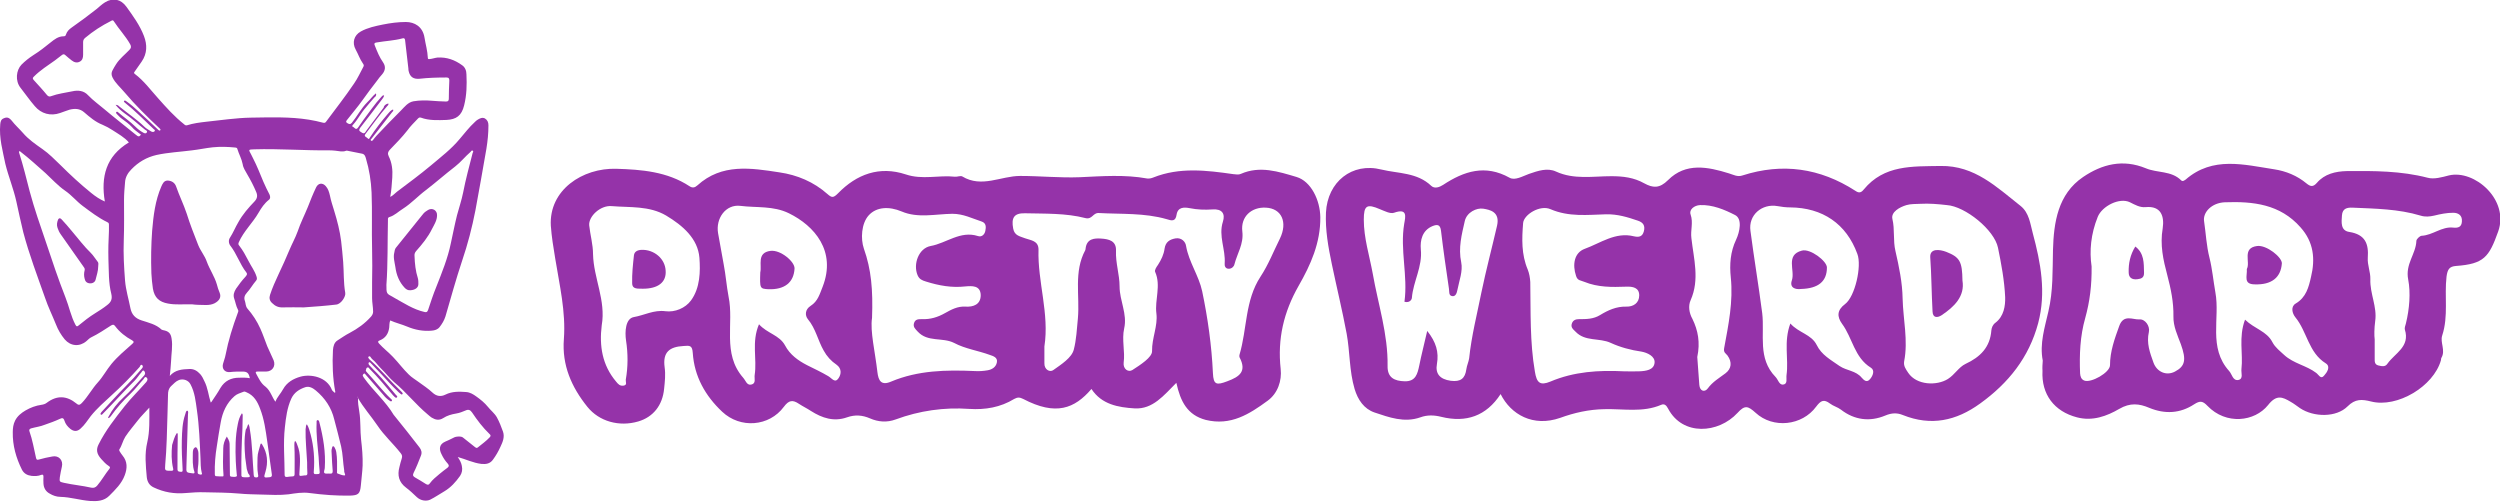 <?xml version="1.0" encoding="utf-8"?>
<!-- Generator: Adobe Illustrator 21.0.2, SVG Export Plug-In . SVG Version: 6.00 Build 0)  -->
<svg version="1.1" id="Layer_1" xmlns="http://www.w3.org/2000/svg" xmlns:xlink="http://www.w3.org/1999/xlink" x="0px" y="0px"
	 viewBox="0 0 977.6 196.3" style="enable-background:new 0 0 977.6 196.3;" xml:space="preserve">
<style type="text/css">
	.st0{fill:#9533A9;}
	.st1{fill:none;}
</style>
<g id="OFB49j_1_">
	<g>
		<path class="st0" d="M460,149.7c-4.9,4.9-9.2,10.4-16.3,10c-6.4-0.4-12.9-1.5-16.9-7.6c-6.6,7.7-13.9,10.6-26.7,3.9
			c-1.4-0.7-2.2-0.7-3.5,0c-5.4,3.3-11.3,4.3-17.6,3.9c-9.8-0.7-19.5,0.7-28.7,4.1c-3.5,1.3-6.9,1-10.1-0.4c-3-1.3-5.9-1.5-9-0.4
			c-5.1,1.8-9.7,0.3-14.1-2.5c-1.5-1-3.2-1.8-4.7-2.8c-2.4-1.6-3.9-1.5-5.9,1.2c-5.7,7.7-17,8.6-24.1,1.9
			c-6.6-6.2-10.9-13.8-11.5-23c-0.2-3-1.2-2.9-3.6-2.7c-5.5,0.3-8.2,2.4-7.4,8.3c0.4,2.8,0.1,5.6-0.2,8.4
			c-0.6,6.5-4.3,11.1-10.1,12.8c-7.5,2.2-15.3,0-19.9-5.7c-6.2-7.7-10-16.3-9.2-26.5c0.8-10.7-1.7-21.1-3.4-31.6
			c-0.7-4.2-1.4-8.5-1.7-12.7c-0.8-14,12.4-22.7,25.6-22.3c9.9,0.3,19.9,1.1,28.6,6.8c1.2,0.8,2.1,0.6,3.1-0.3
			c9.6-8.7,21-6.8,32.1-5.1c6.9,1,13.4,3.7,18.8,8.5c1.7,1.5,2.3,1.5,4.1-0.3c7.3-7.5,16.2-10.8,26.5-7.4c6.5,2.2,12.9,0.2,19.2,0.9
			c1,0.1,2.2-0.5,2.9-0.1c7.6,4.6,15.1-0.2,22.6-0.2c7.8,0,15.6,0.8,23.3,0.5c8.8-0.4,17.6-1.1,26.4,0.5c0.8,0.1,1.7-0.1,2.4-0.4
			c10.3-4.1,20.8-2.8,31.3-1.3c1,0.1,2.1,0.3,2.9-0.1c7.5-3.3,14.7-0.9,21.8,1.2c5.7,1.7,9.2,9.1,9.3,15.7
			c0.1,10.1-3.8,18.7-8.5,26.9c-5.8,10.2-8.3,20.7-7,32.5c0.5,4.5-1.1,9.5-5.1,12.4c-7.1,5.2-14.4,9.9-24.2,7.5
			C464.3,162.3,461.6,157,460,149.7z M408.4,135.5c0,2.2,0,4.3,0,6.5c-0.1,2.6,2.2,3.7,3.5,2.7c3.1-2.2,7.2-4.8,8-8
			c1-3.8,1.2-8.1,1.6-12.2c0.8-8.9-1.7-18.2,2.9-26.7c0.1-0.1,0-0.3,0.1-0.5c0.4-4,3.4-4.2,6.2-4c2.8,0.2,5.9,0.8,5.7,4.8
			c-0.2,4.7,1.4,9.3,1.4,13.9c0,5.6,3.1,10.8,1.8,16.4c-1,4.5,0.4,9-0.2,13.4c-0.3,2.5,1.8,3.9,3.4,2.9c3.1-2,7.8-5,7.7-7.4
			c-0.1-5.1,2.3-9.8,1.7-14.7c-0.7-5.4,1.9-10.9-0.5-16.3c-0.3-0.6,0.5-1.9,1.1-2.7c1.3-2,2.3-4.1,2.6-6.4c0.4-2.6,2-3.6,4.4-4
			c2.3-0.3,3.8,1.4,4,3c1.1,6.3,5,11.6,6.3,17.7c2.2,10.5,3.7,21.2,4.2,32c0.2,4.6,1.4,4.8,5.6,3.2c4.9-1.8,7.7-3.9,4.8-9.4
			c-0.1-0.3-0.1-0.7,0-1c3-10.1,2.1-21.2,8.2-30.5c3.1-4.7,5.1-9.9,7.6-14.9c3.1-6.4,0.7-11.8-5.5-12.1c-5.6-0.3-9.9,3.5-9.2,9.3
			c0.6,4.9-2,8.6-3.1,12.9c-0.2,0.9-1.1,1.7-2.2,1.7c-1.4,0-1.7-1.2-1.6-2.1c0.4-5.5-2.5-10.7-0.7-16.3c1-3.1-0.3-5.1-4.1-4.8
			c-3,0.2-5.9,0.1-8.9-0.5c-2.1-0.4-4.6-0.5-5.1,2.5c-0.4,2.9-2,2.4-3.9,1.8c-8.7-2.5-17.7-1.9-26.6-2.4c-2.2-0.1-2.5,2.6-5.1,2
			c-7.7-2-15.8-1.7-23.7-1.9c-4.3-0.1-5.4,1.8-4.6,6c0.5,2.8,2.7,3,4.7,3.8c2.2,0.8,5.2,0.9,5.2,4.4
			C405.7,110.2,410.4,122.6,408.4,135.5z M341,124.3c-0.8,5.3,1.2,13.2,2.1,21.2c0.4,3.4,1.5,5.4,5.4,3.7
			c10.5-4.4,21.5-4.6,32.7-4.1c1.6,0.1,3.3,0,5-0.3s3.2-1.2,3.6-3c0.5-2.1-1.6-2.6-2.7-3c-4.6-1.7-9.7-2.4-14-4.7
			c-4.6-2.3-10.3-0.2-14.2-4.4c-1-1.1-1.9-1.8-1.5-3.3c0.5-1.7,1.9-1.6,3.2-1.6c3.2,0.1,6-0.7,9-2.4c2.3-1.3,4.9-2.7,7.9-2.5
			c3.1,0.2,6-0.8,6-4.5c-0.1-3.9-3.5-3.6-6-3.4c-5.3,0.6-10.3-0.3-15.4-1.9c-1.6-0.5-2.6-0.9-3.3-2.5c-1.8-4.3,0.4-10.5,5.1-11.4
			c6.2-1.1,11.6-6.1,18.5-3.9c1.4,0.5,2.6-0.5,2.9-2s0.4-3.1-1.5-3.7c-3.7-1.2-7.1-3-11.4-3c-6.6,0.1-13.5,1.8-19.8-0.9
			c-5-2.1-9.9-1.8-12.9,1.5c-2.9,3.2-3.2,9.2-1.9,13C340.7,105.4,341.4,113.3,341,124.3z M296.8,126.8c3.2,3.6,8,4.2,10.2,8.3
			c1.9,3.6,5.1,5.9,8.6,7.7c2.8,1.4,5.6,2.7,8.3,4.3c1.4,0.8,2.6,2.9,4,0.8c1.1-1.6,1.3-3.8-0.8-5.3c-2.1-1.4-3.8-3.3-5-5.5
			c-2.3-4-3.1-8.6-6.2-12.3c-1.2-1.5-1.1-3.8,1.1-5.2c2.8-1.8,3.5-4.5,4.7-7.5c5.4-13.9-3.2-23.8-13.2-28.7c-6.1-3-12.7-2.1-19-2.9
			c-5.7-0.7-9.7,4.9-8.7,10.7c0.7,4.1,1.5,8.1,2.2,12.2c0.8,4.1,1.1,8.4,1.9,12.6c2.2,10.5-2.6,22.2,5.7,31.7c1,1.1,1.4,3,3.1,2.7
			c2.1-0.4,1.2-2.4,1.4-3.7C296.1,140.3,293.8,133.8,296.8,126.8z M235.3,127.2c-1,8.1,0.2,15.6,5.6,22c0.8,1,1.5,1.8,2.9,1.6
			c1.6-0.2,0.8-1.5,0.9-2.3c0.9-5.1,0.9-10.2,0.1-15.4c-0.5-3.4-0.2-8.5,3-9.1c4.1-0.7,7.9-2.9,12.4-2.3c3.7,0.5,7.8-1.2,10-4.2
			c3.6-4.9,3.7-11.4,3.3-16.7c-0.6-7.5-6.5-12.6-13-16.5c-6.6-3.9-14.2-3.1-21.3-3.7c-4.5-0.4-9.1,4.1-8.8,7.5
			c0.4,3.8,1.5,7.5,1.5,11.3C232.1,108.7,237,117.5,235.3,127.2z"/>
		<path class="st0" d="M586.8,154.1c-5.6,8.6-13.5,11.3-23.2,8.9c-2.8-0.7-5.5-0.8-8.2,0.2c-6.3,2.2-12.2,0-17.9-1.9
			c-4.1-1.4-6.5-4.9-7.8-9.2c-2.1-7.1-1.8-14.5-3.1-21.6c-1.7-9.1-3.9-18.1-5.8-27.2c-1.4-6.7-2.6-13.3-2.3-20.2
			c0.6-12,10.2-19.7,21.7-16.8c6.6,1.6,14,1.1,19.5,6.4c1.3,1.2,3.2,0.5,4.6-0.4c8.2-5.4,16.5-8.1,26-2.8c2.1,1.2,5.1-0.6,7.6-1.5
			c3.5-1.2,7.2-2.5,10.6-0.9c7,3.2,14.4,1.8,21.6,1.8c4.6,0,8.8,0.5,12.9,2.8c3.3,1.8,5.9,2.1,9.3-1.3c6.9-6.9,15.5-5.2,23.8-2.6
			c1.7,0.5,3.3,1.5,5.3,0.8c15.6-5,30.3-2.9,44.1,6c1.3,0.9,2.2,0.9,3.3-0.5c8-9.7,19-9,30.1-9.2c13.3-0.2,21.9,8.3,31.2,15.6
			c3.4,2.7,3.8,7,4.8,10.7c3.1,11.5,5.3,23.1,2.1,35.2c-3.6,13.4-11.6,23.4-22.7,31.4c-9.4,6.8-19.2,8.9-30.2,4.5
			c-2.2-0.9-4.3-0.9-6.9,0.2c-6,2.5-12,1.8-17.3-2.3c-1.3-1-3-1.4-4.3-2.4c-2.4-1.8-3.6-1.2-5.4,1.2c-5.5,7.5-16.9,8.7-23.7,2.4
			c-3-2.7-4.2-3.1-7.1,0.1c-7.4,8-21.4,9.1-27.1-1.7c-0.6-1.1-1.3-2.1-2.7-1.5c-7.2,3.1-14.8,1.5-22.2,1.7
			c-6.1,0.1-11.8,1.4-17.3,3.4C599.5,167.1,590.8,162.1,586.8,154.1z M558.1,129.4c3.5,4.4,4.6,8.3,3.8,12.9c-0.7,3.8,1.1,6,5.4,6.6
			c3.9,0.5,5.6-0.9,6.1-4.5c0.2-1.5,0.9-2.9,1.1-4.3c0.9-8.7,3.1-17.3,4.8-25.8c1.8-8.7,4.1-17.3,6.1-26c1.3-5.6-3-6.3-5.4-6.7
			c-2.6-0.4-6.4,1.4-7.2,4.8c-1.2,5.3-2.6,10.5-1.4,16.2c0.7,3.4-0.8,7.2-1.5,10.8c-0.2,1-0.6,2.6-2,2.4c-1.5-0.2-1.1-1.8-1.3-2.9
			c-1.1-7.5-2.2-15-3.1-22.6c-0.3-2.6-1.5-2.6-3.3-1.9c-4.1,1.7-4.9,5.6-4.6,9.1c0.7,6.8-3,12.6-3.5,19c-0.1,0.9-1.1,2-2.9,1.5
			c1.4-10.2-1.8-20.3-0.1-30.5c0.5-2.8,1.4-6.2-4-4.3c-1.5,0.5-3.7-0.7-5.5-1.4c-5.1-2.2-6.3-1.5-6.3,4.1c0,7.2,2.2,14,3.5,21.1
			c2.1,12,6,23.7,5.8,36.1c-0.1,4.6,2.7,5.9,6.7,6c4.3,0.1,5-2.9,5.7-6.2C555.8,138.8,556.9,134.7,558.1,129.4z M750.9,79.7
			c-1.8,0.1-3.7,0-5.4,0.5c-2.7,0.8-6.1,2.7-5.5,5.4c1,4.2,0.2,8.4,1.2,12.6c1.4,6.1,2.7,12.3,2.8,18.6c0.2,8.2,2.2,16.3,0.6,24.5
			c-0.3,1.8,0.6,3,1.6,4.5c3.3,4.9,11.2,5.1,15.5,2.4c2.7-1.7,4.2-4.6,6.9-5.9c5.8-2.7,9.6-6.5,10.1-13.1c0.1-1,0.5-2.2,1.6-3
			c3.3-2.5,3.9-6.6,3.8-10c-0.3-6.5-1.5-13-2.8-19.3c-1.4-7-12.8-16.2-20-16.7C757.8,79.8,754.4,79.5,750.9,79.7z M635,145.2
			c2,0,4,0.1,6,0c2.6-0.1,5.7-0.5,6-3.3c0.3-2.6-2.9-4-5.1-4.4c-4.2-0.6-8.3-1.7-12-3.4c-4.5-2.1-10-0.4-13.8-4.4
			c-1-1-2-1.7-1.4-3.3c0.5-1.3,1.6-1.6,2.8-1.6c2.8,0,5.6,0,8.2-1.6c3.1-1.9,6.4-3.4,10.2-3.3c2.8,0.1,5.1-1.4,5.1-4.4
			c0-3.1-2.6-3.5-5.1-3.4c-5.6,0.2-11,0.3-16.4-1.9c-1.4-0.6-2.6-0.4-3.2-2.3c-1.5-4.5-0.7-9.1,3.4-10.6c6.1-2.2,12-6.7,19.2-4.9
			c1.8,0.4,3.3,0.3,3.9-1.9c0.6-2.2-0.2-3.5-2.3-4.2c-4.1-1.4-8-2.6-12.5-2.5c-7.2,0.2-14.5,1.1-21.7-2c-4.1-1.8-10.4,2.1-10.7,5.4
			c-0.5,6.2-0.7,12.3,1.8,18.2c0.6,1.5,0.9,3.2,1,4.9c0.2,11.7-0.2,23.4,1.8,35c0.7,4.4,2,5.6,6.1,3.9
			C615.5,145.3,625.2,144.7,635,145.2z M700.1,126.5c3.3,3.7,8.2,4.2,10.3,8.4c1.9,3.9,5.5,5.8,8.9,8.2c2.8,1.9,6.4,1.8,8.7,4.6
			c0.9,1,2,2.1,3.3,0.5c1.1-1.3,1.9-3.4,0.3-4.4c-6.5-4-7.2-11.7-11.3-17.2c-2-2.8-2-5.3,1.2-7.7c3.9-2.9,6.6-14.9,4.8-19.6
			C722,87.5,712.7,81.2,700,81.1c-1.6,0-3.3-0.2-4.9-0.5c-6.1-1.1-11.5,3.5-10.6,9.7c1.4,10.7,3.2,21.4,4.6,32.2
			c1,8.4-1.9,17.6,5.2,24.9c1,1,1.4,3.1,2.9,3c2-0.2,1.2-2.3,1.4-3.7C699.5,140.3,697.4,133.7,700.1,126.5z M663.7,139.6
			c0.2,3.2,0.5,7,0.8,10.9c0.2,2.5,2.1,3,3.3,1.4c1.9-2.6,4.5-4.1,6.9-5.9c2.4-1.8,2.7-4.4,0.8-7c-0.6-0.8-1.6-1.1-1.3-2.8
			c1.7-9.2,3.6-18.3,2.6-27.8c-0.5-4.9-0.2-9.9,2.1-14.7c1.4-3,2.5-8.1-0.4-9.6c-4.1-2.1-8.8-4.1-13.7-3.9c-2.3,0.1-4.4,1.8-3.7,3.7
			c1.1,3.2-0.1,6.1,0.3,9.2c0.9,8.1,3.3,16.2-0.3,24.3c-1,2.2-0.6,5,0.7,7.3C664,129.2,664.9,133.9,663.7,139.6z"/>
		<path class="st0" d="M798.8,141c-1.3-6.6,0.8-13,2.2-19.2c1.9-8.1,1.6-16,1.8-24.1c0.3-10.7,1.9-21.8,11.8-28.5
			c7.4-5,15.5-7.1,24.5-3.4c4.5,1.9,10,0.9,13.8,4.7c0.6,0.6,1.2,0.1,1.8-0.3c10.6-9.2,22.8-5.8,34.6-4c4.6,0.7,9,2.5,12.6,5.5
			c1.6,1.3,2.6,1.5,4.1-0.2c3-3.5,7.3-4.5,11.7-4.6c10.6-0.1,21.2-0.1,31.6,2.6c2.5,0.7,5.6-0.2,8.3-0.9c10-2.4,23.7,9.5,19.3,21.9
			c-3.6,10.1-5.6,12.7-16.5,13.5c-2.6,0.2-3.3,1.3-3.7,4.1c-0.9,7.7,0.8,15.5-1.7,23.1c-0.9,2.7,1.4,5.8-0.3,8.7
			c-0.2,0.3-0.1,0.7-0.2,1c-2.9,10.2-17.1,18.7-27.3,16.1c-3.6-0.9-6.2-1.1-9.2,1.9c-4.4,4.4-13.2,4.3-18.6,0.7
			c-1.2-0.8-2.4-1.8-3.7-2.5c-3.2-1.9-5.5-2.9-8.8,1.3c-5.2,6.5-16.4,7.9-23.7,0.3c-1.8-1.9-2.9-2.1-5.2-0.6
			c-5.5,3.6-11.4,3.9-17.5,1.4c-4-1.7-7.5-2.1-11.8,0.4c-4.8,2.8-10.4,4.9-16.5,3.3c-8.9-2.3-14-9-13.5-18.2
			C798.6,143.7,798.7,142.4,798.8,141z M877.9,125c3.7,3.6,8.5,4.5,10.7,8.8c1.1,2.1,2.9,3.4,4.6,5c3.7,3.4,8.7,4.1,12.5,7
			c1,0.7,1.8,2.7,3.1,1.1c1.1-1.2,2.7-3.5,0.7-4.8c-6.8-4.2-7.3-12.4-11.9-18c-1.3-1.6-1.9-4.2,0.1-5.4c4.1-2.4,5.1-6.4,6-10.4
			c1.7-7,1.1-13.6-4.1-19.4c-8-9.1-18.6-10.2-29.6-9.8c-5.1,0.2-8.7,3.9-8.1,7.5c0.7,4.7,0.9,9.5,2.1,14.2c1.1,4.4,1.5,9,2.3,13.5
			c1.9,10.2-2.9,21.6,5.4,30.8c1.1,1.2,1.4,3.8,3.5,3.5c2.2-0.4,1.1-2.7,1.3-4.3C877.2,138.3,875.3,131.9,877.9,125z M817.9,104.2
			c0.1,7.3-0.7,13.7-2.5,20.2c-2,7-2.3,14.3-2,21.6c0.1,1.2,0.4,2.3,1.6,2.8c2.6,1.1,10.1-3.1,10.1-6c0-5.4,1.8-10.3,3.6-15.3
			c1.7-4.8,5.4-2.4,7.9-2.6c2.2-0.2,4.2,2.6,3.7,4.9c-1,4.4,0.4,8.1,1.8,12c1.3,3.6,5,5.3,8.4,3.5c4-2.1,4.5-4.6,2.3-10.7
			c-1.3-3.5-3-7-2.9-10.9c0.1-5.5-1-10.8-2.4-16.1c-1.6-6-2.9-11.8-1.8-18.3c0.7-4.7-0.6-8.9-6.7-8.3c-2.2,0.2-4.1-0.9-6.1-1.9
			c-4.1-2-10.9,1.5-12.6,5.7C817.6,91.5,817,98.1,817.9,104.2z M928.6,132.7c0,3.4,0,5.4,0,7.4c0,1.2-0.1,2.4,1.4,2.8
			c1.3,0.3,2.7,0.7,3.6-0.7c2.9-4.1,8.9-6.6,6.8-13.3c-0.2-0.7,0.2-1.6,0.4-2.4c1.4-5.7,1.9-12,0.9-17.2c-1.2-6.1,3-9.9,3.2-15.1
			c0-0.7,1.3-1.9,2-2c4.4-0.2,7.9-3.7,12.4-3.2c1.9,0.2,3.3-0.2,3.4-2.4c0.2-2.4-1.4-3.4-3.4-3.4c-2.5,0-5,0.5-7.4,1.1
			c-1.8,0.4-3.5,0.6-5.4,0c-8.6-2.6-17.6-2.7-26.5-3.1c-2.2-0.1-4,0.3-4.2,3s-0.6,6,2.9,6.5c6.2,1,7.6,4.6,7.2,10.1
			c-0.2,2.8,1.1,5.6,1,8.4c-0.2,5.6,2.7,10.8,1.9,16.3C928.4,128.5,928.4,131.3,928.6,132.7z"/>
		<path class="st1" d="M408.4,135.5c2-12.9-2.7-25.2-2.7-38c0-3.5-3-3.6-5.2-4.4c-2-0.8-4.2-1-4.7-3.8c-0.8-4.2,0.4-6.1,4.6-6
			c7.9,0.2,16-0.1,23.7,1.9c2.6,0.7,2.9-2.1,5.1-2c8.9,0.5,17.9-0.1,26.6,2.4c1.9,0.6,3.5,1.1,3.9-1.8c0.4-3,3-2.9,5.1-2.5
			c3,0.6,6,0.7,8.9,0.5c3.8-0.3,5.1,1.7,4.1,4.8c-1.8,5.6,1.2,10.8,0.7,16.3c-0.1,0.9,0.2,2.1,1.6,2.1c1.1,0,2-0.8,2.2-1.7
			c1.1-4.3,3.8-8,3.1-12.9c-0.7-5.7,3.6-9.6,9.2-9.3c6.2,0.4,8.6,5.8,5.5,12.1c-2.4,5-4.5,10.2-7.6,14.9c-6,9.3-5.1,20.4-8.2,30.5
			c-0.1,0.3-0.2,0.7,0,1c3,5.5,0.1,7.6-4.8,9.4c-4.2,1.6-5.3,1.3-5.6-3.2c-0.5-10.8-2.1-21.4-4.2-32c-1.3-6.1-5.2-11.4-6.3-17.7
			c-0.3-1.6-1.7-3.3-4-3c-2.4,0.3-4,1.4-4.4,4c-0.3,2.3-1.3,4.4-2.6,6.4c-0.5,0.8-1.3,2-1.1,2.7c2.4,5.4-0.2,10.9,0.5,16.3
			c0.7,5-1.8,9.6-1.7,14.7c0,2.5-4.7,5.4-7.7,7.4c-1.5,1-3.7-0.4-3.4-2.9c0.6-4.5-0.8-9,0.2-13.4c1.2-5.7-1.9-10.8-1.8-16.4
			c0-4.6-1.6-9.2-1.4-13.9c0.2-4-2.9-4.6-5.7-4.8c-2.8-0.2-5.9,0.1-6.2,4c0,0.2,0,0.4-0.1,0.5c-4.6,8.5-2.1,17.8-2.9,26.7
			c-0.4,4.1-0.6,8.4-1.6,12.2c-0.8,3.2-4.9,5.8-8,8c-1.3,0.9-3.6-0.1-3.5-2.7C408.5,139.8,408.4,137.6,408.4,135.5z"/>
		<path class="st1" d="M341,124.3c0.4-11.1-0.3-19-3.1-26.9c-1.3-3.9-1.1-9.8,1.9-13c3-3.3,7.9-3.7,12.9-1.5
			c6.3,2.7,13.2,0.9,19.8,0.9c4.3,0,7.7,1.8,11.4,3c1.9,0.6,1.7,2.2,1.5,3.7c-0.3,1.6-1.5,2.5-2.9,2c-6.9-2.3-12.3,2.7-18.5,3.9
			c-4.8,0.9-7,7.1-5.1,11.4c0.7,1.6,1.7,2,3.3,2.5c5,1.6,10,2.5,15.4,1.9c2.5-0.3,6-0.5,6,3.4c0.1,3.6-2.9,4.6-6,4.5
			c-3-0.2-5.6,1.2-7.9,2.5c-2.9,1.6-5.7,2.5-9,2.4c-1.4,0-2.8-0.1-3.2,1.6c-0.4,1.5,0.5,2.2,1.5,3.3c3.9,4.3,9.7,2.1,14.2,4.4
			c4.3,2.2,9.4,3,14,4.7c1.1,0.4,3.2,0.9,2.7,3c-0.4,1.8-2,2.7-3.6,3s-3.3,0.4-5,0.3c-11.1-0.5-22.2-0.3-32.7,4.1
			c-3.9,1.7-5.1-0.3-5.4-3.7C342.2,137.5,340.3,129.6,341,124.3z"/>
		<path class="st1" d="M296.8,126.8c-3,7-0.7,13.5-1.8,19.8c-0.2,1.4,0.7,3.4-1.4,3.7c-1.7,0.3-2.1-1.6-3.1-2.7
			c-8.3-9.5-3.5-21.2-5.7-31.7c-0.9-4.2-1.2-8.4-1.9-12.6c-0.7-4-1.5-8.1-2.2-12.2c-1-5.8,3-11.5,8.7-10.7c6.3,0.8,12.9-0.1,19,2.9
			c10,4.9,18.6,14.8,13.2,28.7c-1.2,3-1.9,5.7-4.7,7.5c-2.1,1.4-2.3,3.8-1.1,5.2c3.1,3.7,3.9,8.4,6.2,12.3c1.3,2.2,2.9,4,5,5.5
			c2.2,1.5,2,3.7,0.8,5.3c-1.4,2.1-2.7,0-4-0.8c-2.7-1.6-5.5-2.9-8.3-4.3c-3.6-1.8-6.7-4.1-8.6-7.7C304.9,131,300,130.3,296.8,126.8
			z M297.3,106.5c-0.2,6.3-0.2,6.4,3.2,6.5c6.3,0.2,9.8-2.6,10.2-8.1c0.2-2.7-5.5-7.4-9.4-6.9C295.8,98.7,298,103.7,297.3,106.5z"/>
		<path class="st1" d="M235.3,127.2c1.6-9.6-3.3-18.5-3.3-27.9c0-3.8-1.1-7.5-1.5-11.3c-0.3-3.4,4.3-8,8.8-7.5
			c7.2,0.7,14.7-0.1,21.3,3.7c6.5,3.8,12.4,9,13,16.5c0.4,5.3,0.2,11.8-3.3,16.7c-2.2,3.1-6.3,4.7-10,4.2c-4.5-0.6-8.3,1.7-12.4,2.3
			c-3.3,0.5-3.6,5.6-3,9.1c0.8,5.2,0.8,10.3-0.1,15.4c-0.1,0.8,0.7,2.1-0.9,2.3c-1.3,0.2-2.1-0.6-2.9-1.6
			C235.5,142.7,234.3,135.2,235.3,127.2z M251.4,112.9c5.9,0,9.2-2.6,8.9-7c-0.3-4.8-4.6-8.4-9.5-8.2c-1.6,0.1-2.7,0.6-2.9,2.1
			c-0.4,3.6-0.8,7.2-0.7,10.9C247.2,113.4,249.6,112.9,251.4,112.9z"/>
		<path class="st1" d="M558.1,129.4c-1.3,5.2-2.4,9.3-3.3,13.5c-0.7,3.2-1.3,6.3-5.7,6.2c-4-0.1-6.8-1.5-6.7-6
			c0.2-12.4-3.7-24.1-5.8-36.1c-1.2-7-3.4-13.8-3.5-21.1c0-5.6,1.2-6.3,6.3-4.1c1.7,0.7,4,1.9,5.5,1.4c5.3-1.9,4.4,1.5,4,4.3
			c-1.7,10.2,1.5,20.4,0.1,30.5c1.9,0.5,2.9-0.6,2.9-1.5c0.6-6.4,4.2-12.2,3.5-19c-0.3-3.5,0.5-7.4,4.6-9.1c1.8-0.8,3-0.7,3.3,1.9
			c0.9,7.5,2,15.1,3.1,22.6c0.2,1.1-0.3,2.7,1.3,2.9c1.5,0.2,1.8-1.4,2-2.4c0.7-3.6,2.1-7.4,1.5-10.8c-1.1-5.7,0.2-10.9,1.4-16.2
			c0.8-3.4,4.6-5.2,7.2-4.8c2.4,0.4,6.8,1.1,5.4,6.7c-2.1,8.7-4.4,17.3-6.1,26c-1.7,8.5-3.9,17.1-4.8,25.8c-0.2,1.5-0.9,2.9-1.1,4.3
			c-0.5,3.6-2.2,5-6.1,4.5c-4.2-0.6-6.1-2.7-5.4-6.6C562.8,137.7,561.7,133.9,558.1,129.4z"/>
		<path class="st1" d="M750.9,79.7c3.5-0.1,6.9,0.1,10.4,0.4c7.2,0.5,18.6,9.6,20,16.7c1.3,6.4,2.5,12.9,2.8,19.3
			c0.2,3.4-0.4,7.5-3.8,10c-1.1,0.8-1.5,2-1.6,3c-0.5,6.7-4.3,10.4-10.1,13.1c-2.7,1.2-4.2,4.2-6.9,5.9c-4.4,2.7-12.2,2.5-15.5-2.4
			c-1-1.4-1.9-2.7-1.6-4.5c1.6-8.2-0.4-16.3-0.6-24.5c-0.1-6.2-1.4-12.5-2.8-18.6c-1-4.2-0.2-8.4-1.2-12.6c-0.7-2.7,2.7-4.6,5.5-5.4
			C747.2,79.7,749.1,79.8,750.9,79.7z M767.4,109.7c-0.1-7.4-1-9.1-6.4-11.3c-2.5-1-6.5-1.5-6.3,2.1c0.5,7.1,0.5,14.2,0.9,21.2
			c0.1,2.6,2,2.5,3.5,1.5C764.3,119.9,768.4,115.8,767.4,109.7z"/>
		<path class="st1" d="M635,145.2c-9.8-0.4-19.5,0.2-28.7,3.9c-4.1,1.7-5.3,0.5-6.1-3.9c-2-11.6-1.6-23.3-1.8-35
			c0-1.6-0.3-3.4-1-4.9c-2.5-5.9-2.3-12-1.8-18.2c0.3-3.4,6.6-7.2,10.7-5.4c7.1,3.1,14.4,2.2,21.7,2c4.5-0.1,8.5,1.1,12.5,2.5
			c2.1,0.7,2.9,2,2.3,4.2c-0.6,2.2-2.1,2.4-3.9,1.9c-7.2-1.8-13.1,2.6-19.2,4.9c-4.1,1.5-4.9,6.1-3.4,10.6c0.6,1.9,1.8,1.8,3.2,2.3
			c5.3,2.2,10.8,2.1,16.4,1.9c2.5-0.1,5.1,0.3,5.1,3.4c0,3-2.2,4.4-5.1,4.4c-3.8-0.1-7.1,1.4-10.2,3.3c-2.6,1.6-5.4,1.6-8.2,1.6
			c-1.3,0-2.3,0.3-2.8,1.6c-0.6,1.5,0.4,2.2,1.4,3.3c3.9,4,9.4,2.3,13.8,4.4c3.7,1.7,7.8,2.8,12,3.4c2.3,0.4,5.4,1.7,5.1,4.4
			c-0.3,2.8-3.4,3.2-6,3.3C639,145.2,637,145.2,635,145.2z"/>
		<path class="st1" d="M700.1,126.5c-2.7,7.2-0.6,13.8-1.6,20.2c-0.2,1.4,0.6,3.5-1.4,3.7c-1.5,0.2-1.9-2-2.9-3
			c-7.1-7.3-4.1-16.5-5.2-24.9c-1.3-10.8-3.1-21.4-4.6-32.2c-0.8-6.1,4.5-10.8,10.6-9.7c1.6,0.3,3.3,0.4,4.9,0.5
			c12.7,0.1,21.9,6.4,26.3,18.1c1.8,4.7-0.9,16.7-4.8,19.6c-3.2,2.4-3.2,4.9-1.2,7.7c4,5.5,4.8,13.2,11.3,17.2
			c1.6,1,0.8,3.1-0.3,4.4c-1.3,1.5-2.4,0.5-3.3-0.5c-2.3-2.7-6-2.7-8.7-4.6c-3.4-2.4-7-4.3-8.9-8.2
			C708.3,130.7,703.4,130.2,700.1,126.5z M704.3,113c6.8-0.1,10.1-3,10.1-8.4c0-2.5-6.5-7.5-9.8-6.6c-6.5,1.7-2.6,7.7-3.9,11.6
			C699.8,112.5,702,113.3,704.3,113z"/>
		<path class="st1" d="M663.7,139.6c1.2-5.7,0.3-10.5-2.2-15c-1.3-2.3-1.6-5.1-0.7-7.3c3.6-8.1,1.2-16.2,0.3-24.3
			c-0.3-3.1,0.8-6-0.3-9.2c-0.6-1.9,1.4-3.6,3.7-3.7c5-0.2,9.7,1.8,13.7,3.9c3,1.5,1.9,6.6,0.4,9.6c-2.2,4.8-2.6,9.8-2.1,14.7
			c1.1,9.5-0.8,18.6-2.6,27.8c-0.3,1.7,0.7,2,1.3,2.8c1.9,2.6,1.6,5.2-0.8,7c-2.4,1.8-5,3.3-6.9,5.9c-1.2,1.6-3.1,1.1-3.3-1.4
			C664.2,146.7,663.9,142.9,663.7,139.6z"/>
		<path class="st1" d="M877.9,125c-2.6,6.8-0.7,13.2-1.5,19.4c-0.2,1.5,0.9,3.9-1.3,4.3c-2,0.3-2.3-2.3-3.5-3.5
			c-8.3-9.2-3.5-20.6-5.4-30.8c-0.8-4.5-1.2-9.1-2.3-13.5c-1.2-4.7-1.3-9.5-2.1-14.2c-0.6-3.6,3-7.4,8.1-7.5
			c11-0.4,21.6,0.7,29.6,9.8c5.2,5.8,5.8,12.4,4.1,19.4c-0.9,4-1.9,7.9-6,10.4c-1.9,1.1-1.4,3.7-0.1,5.4c4.6,5.6,5.1,13.8,11.9,18
			c2.1,1.3,0.4,3.5-0.7,4.8c-1.3,1.6-2.2-0.4-3.1-1.1c-3.8-2.9-8.8-3.6-12.5-7c-1.7-1.6-3.6-2.9-4.6-5
			C886.4,129.6,881.6,128.6,877.9,125z M878.6,105.2c0.2,2.8-1.4,5.9,3.2,6c6.4,0.2,10.1-2.6,10.5-8.2c0.2-2.4-6-7.3-9.7-6.8
			C876.6,97,880.1,102.5,878.6,105.2z"/>
		<path class="st1" d="M817.9,104.2c-0.8-6.1-0.2-12.7,2.4-19.2c1.7-4.2,8.5-7.7,12.6-5.7c2,1,3.9,2.1,6.1,1.9
			c6.1-0.5,7.5,3.7,6.7,8.3c-1,6.4,0.2,12.2,1.8,18.3c1.4,5.2,2.5,10.6,2.4,16.1c-0.1,3.9,1.7,7.4,2.9,10.9c2.2,6,1.7,8.5-2.3,10.7
			c-3.4,1.8-7.1,0-8.4-3.5c-1.5-3.9-2.9-7.6-1.8-12c0.5-2.3-1.5-5.1-3.7-4.9c-2.6,0.3-6.2-2.2-7.9,2.6c-1.8,5-3.5,9.9-3.6,15.3
			c0,2.8-7.5,7-10.1,6c-1.3-0.5-1.6-1.6-1.6-2.8c-0.3-7.3,0-14.6,2-21.6C817.2,118,817.9,111.5,817.9,104.2z M835,96.4
			c-2,3.2-2.7,6.5-2.6,10.1c0.1,2.1,1.3,2.9,3.3,2.7c1.7-0.2,2.7-0.6,2.7-2.7C838.3,102.8,838.5,99.2,835,96.4z"/>
		<path class="st1" d="M928.6,132.7c-0.1-1.4-0.1-4.2,0.3-7.1c0.8-5.6-2.1-10.8-1.9-16.3c0.1-2.8-1.2-5.6-1-8.4
			c0.4-5.6-1-9.2-7.2-10.1c-3.5-0.5-3.1-3.8-2.9-6.5c0.2-2.7,2-3.1,4.2-3c8.9,0.4,17.9,0.5,26.5,3.1c1.9,0.6,3.5,0.4,5.4,0
			c2.4-0.6,4.9-1,7.4-1.1c1.9,0,3.5,1,3.4,3.4c-0.2,2.3-1.5,2.6-3.4,2.4c-4.5-0.5-8,2.9-12.4,3.2c-0.7,0-2,1.3-2,2
			c-0.2,5.1-4.4,8.9-3.2,15.1c1,5.2,0.5,11.5-0.9,17.2c-0.2,0.8-0.7,1.7-0.4,2.4c2.1,6.7-3.9,9.2-6.8,13.3c-1,1.4-2.4,1-3.6,0.7
			c-1.5-0.4-1.4-1.6-1.4-2.8C928.6,138.1,928.6,136.1,928.6,132.7z"/>
		<path class="st0" d="M297.3,106.5c0.7-2.8-1.5-7.7,4-8.4c3.9-0.5,9.5,4.2,9.4,6.9c-0.3,5.5-3.9,8.3-10.2,8.1
			C297.1,112.9,297.1,112.8,297.3,106.5z"/>
		<path class="st0" d="M251.4,112.9c-1.8-0.1-4.2,0.4-4.2-2.2c-0.1-3.6,0.3-7.2,0.7-10.9c0.2-1.4,1.3-2,2.9-2.1
			c4.9-0.2,9.3,3.4,9.5,8.2C260.6,110.4,257.3,112.9,251.4,112.9z"/>
		<path class="st0" d="M767.4,109.7c1,6.1-3.1,10.2-8.2,13.6c-1.6,1-3.4,1.1-3.5-1.5c-0.4-7.1-0.4-14.2-0.9-21.2
			c-0.2-3.6,3.7-3.1,6.3-2.1C766.4,100.6,767.3,102.3,767.4,109.7z"/>
		<path class="st0" d="M704.3,113c-2.3,0.3-4.6-0.5-3.6-3.4c1.3-3.9-2.6-9.9,3.9-11.6c3.3-0.9,9.8,4.1,9.8,6.6
			C714.4,110,711.1,112.8,704.3,113z"/>
		<path class="st0" d="M878.6,105.2c1.5-2.7-2-8.2,4-9c3.7-0.5,9.8,4.4,9.7,6.8c-0.4,5.6-4.1,8.4-10.5,8.2
			C877.1,111.2,878.8,108,878.6,105.2z"/>
		<path class="st0" d="M835,96.4c3.5,2.7,3.3,6.4,3.4,10.1c0.1,2.1-1,2.5-2.7,2.7c-2,0.2-3.3-0.6-3.3-2.7
			C832.3,103,833,99.6,835,96.4z"/>
	</g>
</g>
<g id="HO1ANE_1_">
	<g>
		<path class="st0" d="M140,155.4c-0.1,1.9,0.2,3.8,0.5,5.6c0.6,3.6,0.3,7.3,0.7,10.9c0.4,3.4,0.7,6.7,0.6,10.1
			c-0.1,2.7-0.5,5.3-0.7,7.9c-0.3,3.2-1,3.8-4.2,3.9c-5.3,0.1-10.5-0.3-15.8-1c-2.8-0.4-5.6,0.1-8.3,0.5c-3.5,0.4-6.9,0.2-10.4,0.1
			c-3-0.1-5.9-0.1-8.9-0.4c-4.5-0.4-9-0.4-13.4-0.5c-2.5-0.1-5,0.1-7.5,0.3c-4.4,0.4-8.5-0.3-12.5-2.2c-1.7-0.8-2.5-2.2-2.7-4
			c-0.4-4.6-0.9-9.1,0.2-13.7c1-4.3,0.8-8.8,0.8-13.5c-1.6,1.8-3.2,3.3-4.5,5c-1.6,2.1-3.4,4.1-4.9,6.4c-1,1.6-1.3,3.4-2.3,4.9
			c-0.2,0.3,0,0.6,0.1,0.8c0.3,0.5,0.7,1.1,1.1,1.6c2,2.4,1.9,5,0.9,7.7c-1.2,3.3-3.7,5.7-6.1,8.1c-2,2-4.7,2.2-7.5,2
			c-3.9-0.3-7.6-1.5-11.5-1.6c-1.5,0-3-0.5-4.3-1.3c-1.5-0.8-2.3-2.2-2.4-3.9c0-0.9-0.1-1.8,0-2.7c0-0.8-0.3-0.9-0.9-0.7
			c-1.2,0.5-2.4,0.5-3.7,0.4c-1.7-0.2-3-0.9-3.8-2.4c-2.3-4.6-3.7-9.5-3.6-14.7c0-1.6,0.2-3.1,0.9-4.5c0.9-1.8,2.4-3,4.1-4
			c1.9-1.1,4-1.9,6.2-2.2c0.7-0.1,1.5-0.3,2.1-0.8c4-3,7.8-2.8,11.6,0.3c0.9,0.8,1.4,0.5,2.1-0.2c2.4-2.5,4-5.6,6.3-8.1
			c2-2.2,3.4-4.9,5.3-7.2c2.4-2.9,5.3-5.3,8.1-7.8c0.6-0.6,0.9-0.8,0-1.4c-2.6-1.4-4.9-3.2-6.7-5.6c-0.5-0.7-0.9-0.6-1.6-0.2
			c-2.5,1.6-5,3.3-7.7,4.6c-0.7,0.3-1.3,1-1.9,1.5c-2.7,2.3-6.2,2-8.5-0.7c-1.4-1.7-2.6-3.7-3.4-5.8c-1.4-3.5-3.1-6.9-4.3-10.5
			c-3-8.5-6.2-16.9-8.5-25.6c-1-4-1.8-8-2.7-12c-1.1-5-3.1-9.8-4.3-14.7c-1-5-2.5-10.1-2-15.5c0.1-1,0.3-1.9,1.3-2.3
			c1.3-0.6,2.1-0.4,3.2,0.9c1.3,1.7,2.9,3.1,4.3,4.7c2.2,2.6,5,4.5,7.7,6.4c2.6,1.8,4.8,4.1,7.1,6.3c3.8,3.8,7.7,7.4,11.9,10.8
			c1.7,1.4,3.5,2.6,5.4,3.4c-1.6-9.6,0.4-17.7,9.4-23.1c-1.7-2-4.1-3.3-6.4-4.8c-1.2-0.8-2.5-1.5-3.9-2.1c-2.8-1.1-5-3-7.2-4.9
			c-1.7-1.5-3.7-1.5-5.7-1c-1.3,0.4-2.5,0.9-3.7,1.3c-3.7,1.3-7.4,0.3-9.9-2.7c-2-2.3-3.7-4.8-5.6-7.2c-2.1-2.7-1.7-6.8,0.4-9
			c1.4-1.4,2.9-2.6,4.6-3.7c2.4-1.5,4.6-3.2,6.8-5c1.5-1.2,3-2.4,5.1-2.4c0.5,0,0.8-0.2,0.9-0.7c0.4-1.2,1.2-2,2.2-2.7
			c3.3-2.3,6.5-4.7,9.7-7.2c1.1-0.9,2.1-1.9,3.4-2.7c3.1-1.9,6.2-1.2,8.3,1.7c2.6,3.6,5.3,7.3,6.9,11.5c1.3,3.4,1.3,6.8-0.9,10
			c-0.9,1.3-1.9,2.7-2.8,4c-0.3,0.4-0.2,0.5,0.1,0.8c3.6,2.7,6.2,6.3,9.1,9.5C65,42,68.2,45.6,72,48.6c0.3,0.3,0.6,0.5,1.1,0.4
			c2.5-0.8,5-1.1,7.6-1.4c5.8-0.6,11.6-1.5,17.5-1.6c7.5-0.1,15.1-0.4,22.6,0.8c1.9,0.3,3.7,0.7,5.6,1.2c0.6,0.1,0.8,0,1.1-0.4
			c3.7-5,7.5-9.8,11-15c1.4-2,2.4-4.3,3.6-6.5c0.3-0.5,0.1-0.9-0.2-1.3c-1.2-1.7-1.8-3.6-2.8-5.4c-1.5-2.7-0.7-5.6,2-7.1
			s5.7-2.1,8.6-2.7c3-0.6,6-1,9-1c3.4,0,6.6,1.8,7.3,6.1c0.4,2.6,1.2,5.2,1.3,7.9c0,0.6,0.3,0.5,0.7,0.5c1.1-0.1,2.1-0.5,3.1-0.6
			c3.6-0.2,6.7,0.9,9.6,3c1.2,0.8,1.7,2.2,1.7,3.6c0.2,4.1,0.1,8.1-0.9,12.1c-1,4.1-3.1,5.5-6.9,5.7c-3.3,0.1-6.8,0.3-10-0.9
			c-0.6-0.2-0.9,0.1-1.2,0.4c-1.4,1.5-2.9,2.9-4.1,4.6c-2.1,2.7-4.5,5.1-6.8,7.5c-0.8,0.8-1,1.6-0.5,2.6c1.3,2.6,1.6,5.4,1.4,8.3
			c-0.2,2.5-0.3,5-0.8,7.6c1.1-0.5,1.8-1.4,2.6-2c4.5-3.4,9-6.7,13.3-10.3c3.9-3.3,8-6.4,11.3-10.4c1.9-2.2,3.7-4.6,5.8-6.5
			c0.4-0.4,0.8-0.8,1.2-1c0.8-0.5,1.8-1,2.8-0.5c1,0.6,1.4,1.5,1.4,2.7c0,3.1-0.3,6.1-0.8,9.2c-1.4,8-2.8,16.1-4.3,24.1
			c-1.3,6.7-3,13.2-5.2,19.7c-2.4,7.2-4.4,14.5-6.5,21.7c-0.5,1.6-1.3,2.9-2.3,4.2c-0.8,1-1.9,1.3-3.1,1.4c-3.3,0.3-6.5-0.3-9.6-1.6
			c-2.1-0.9-4.4-1.4-6.6-2.4c-0.4,1-0.3,1.9-0.4,2.8c-0.3,2.3-1.4,4.1-3.7,5c-0.8,0.3-0.8,0.6-0.3,1.2c1.7,1.9,3.7,3.4,5.5,5.3
			c2.2,2.3,4,4.8,6.2,6.9c1.1,1.1,2.5,1.9,3.7,2.8c1.9,1.4,3.8,2.6,5.5,4.2c1.6,1.5,3.3,1.7,5.1,0.8c2.6-1.3,5.4-1.2,8.1-1
			c1.5,0.1,2.8,0.9,3.9,1.7c1.7,1.2,3.3,2.5,4.6,4.1c1.1,1.4,2.6,2.5,3.5,4.1c1,1.8,1.7,3.7,2.4,5.6c0.7,2.1-0.1,4-1,5.9
			c-0.8,1.8-1.8,3.5-2.9,5c-1.1,1.6-2.7,1.9-4.6,1.7c-3.2-0.4-6-1.8-9.2-2.7c0.8,1.2,1.4,2.3,1.6,3.5c0.3,1.4,0.1,2.7-0.7,3.9
			c-1.7,2.4-3.6,4.5-6.1,6c-1.9,1.1-3.6,2.3-5.6,3.3c-1.5,0.7-3.7,0.4-5.2-1c-1.4-1.3-2.7-2.6-4.2-3.7c-2.8-2.1-3.5-4.8-2.6-8.1
			c0.3-1.1,0.5-2.2,0.9-3.3c0.3-0.9,0.1-1.5-0.5-2.2c-2.9-3.7-6.4-6.8-9-10.7c-2.5-3.7-5.5-7-7.7-10.9
			C140.2,155.5,140.1,155.5,140,155.4s-0.1-0.2-0.1-0.3l-0.1,0.1C139.8,155.3,139.8,155.5,140,155.4z M130.9,153.6
			c0.2-0.1,0.3-0.3,0.2-0.4c-1-5.4-1.2-10.9-0.9-16.3c0.1-1.5,0.5-3,1.8-3.8c1.6-1,3.1-2.1,4.7-2.9c3.2-1.7,6-3.7,8.4-6.4
			c0.5-0.6,0.8-1.2,0.8-1.9c0-1.8-0.4-3.6-0.4-5.3c0-2.1,0-4.2,0-6.2c0.1-4.3,0.1-8.7,0-13c-0.2-7.4,0.1-14.7-0.2-22.1
			c-0.2-4.5-0.9-9-2.2-13.3c-0.2-0.8-0.5-1.7-1.5-1.9c-2-0.4-4-0.8-6-1.2c-0.1,0-0.3,0.1-0.4,0.1c-0.7,0.3-1.3,0.2-2,0.2
			c-1.4-0.2-2.9-0.4-4.3-0.4c-9.8,0.1-19.7-0.7-29.5-0.4c-2.3,0.1-2.3,0-1.2,2c0.3,0.5,0.5,1.1,0.8,1.6c1.5,2.9,2.7,6,4,9.1
			c0.7,1.7,1.6,3.4,2.4,5c0.3,0.7,0.4,1.5-0.2,2c-1.8,1.4-3,3.2-4.1,5.1c-2.3,4-5.8,7.2-7.7,11.5c-0.2,0.5-0.3,0.9,0.1,1.3
			c1.5,1.9,2.6,4,3.7,6.1c1,2,2.4,3.8,3.1,6c0.2,0.6,0.3,1.2-0.2,1.7c-1.3,1.5-2.2,3.2-3.5,4.6c-1,1.1-1.3,2.1-0.8,3.4
			c0.3,0.9,0.2,1.9,0.9,2.8c2.1,2.4,3.8,5,5.1,7.9c1,2.2,1.8,4.6,2.7,6.9c0.8,1.9,1.7,3.6,2.5,5.5c0.9,2.3-0.5,4.4-3,4.4
			c-1.1,0-2.2,0-3.3,0c-0.7,0-0.9,0.2-0.5,0.9c1,1.8,1.8,3.7,3.6,5c1,0.8,1.7,1.9,2.3,3.1c0.5,0.9,0.9,1.9,1.6,2.8
			c0.7-1.9,2.1-3.2,3-4.9c1.5-2.7,4-4.1,6.8-4.9c3.9-1.1,10.3,0,12.3,5.2C130,152.9,130.5,153.2,130.9,153.6z M82.4,157.4
			c0.2-0.1,0.3-0.2,0.4-0.4c1.2-1.8,2.4-3.5,3.4-5.3c1.7-2.8,4.2-4,7.3-4c1.4,0,2.8-0.1,4.2,0.2c-0.4-2-1-2.6-2.9-2.6
			c-1.6,0-3.3,0-4.9,0.2c-2,0.2-3.2-1.3-2.7-3.2c0.3-1.2,0.8-2.3,1-3.5c1.1-5.7,2.8-11.1,4.8-16.5c0.2-0.4,0.3-0.9,0-1.3
			c-0.7-1.3-0.9-2.8-1.4-4.2c-0.5-1.4-0.1-2.6,0.7-3.9c1.1-1.6,2.3-3.2,3.7-4.7c0.4-0.5,0.9-1,0.3-1.7c-2.5-3.2-3.7-7.2-6.2-10.4
			c-0.7-0.9-0.8-2.2-0.2-3.1c1.3-2,2.1-4.1,3.3-6.1c1.7-3.1,4-5.7,6.4-8.2c1-1.1,1.2-2.2,0.6-3.6c-1-2.4-2.2-4.7-3.5-6.9
			c-0.7-1.3-1.6-2.5-1.8-4c-0.4-2.1-1.5-4-2.1-6c-0.1-0.4-0.3-0.4-0.7-0.5c-3-0.3-5.9-0.4-8.9-0.1c-2.8,0.3-5.5,0.9-8.2,1.2
			c-4.6,0.6-9.2,0.8-13.8,1.8c-3.9,0.9-7.1,2.8-9.8,5.6c-1.4,1.4-2.4,3.1-2.5,5.1c-0.2,2.3-0.4,4.6-0.4,6.9c0,5.3,0.1,10.6-0.1,15.8
			c-0.2,5.3,0.1,10.5,0.5,15.7c0.3,3.7,1.4,7.2,2.1,10.8c0.5,2.5,1.9,4,4.4,4.8c2.7,0.9,5.6,1.5,7.8,3.6c0.1,0.1,0.4,0.1,0.6,0.2
			c2.1,0.4,3,1.2,3.3,3.3c0.5,2.9-0.1,5.8-0.2,8.8c-0.1,1.9-0.3,3.9-0.5,5.8c2.1-2.4,4.8-2.6,7.6-2.7c1.8-0.1,3.1,0.7,4.3,2
			c0.7,0.8,1.2,1.8,1.6,2.7C81.3,151.7,81.5,154.6,82.4,157.4z M42.6,90.3c0-0.8,0-1.6,0-2.4c0-0.5-0.1-0.8-0.6-1
			c-3.5-1.7-6.6-4.1-9.7-6.4c-2.4-1.8-4.3-4.2-6.8-5.9c-2.9-2-5.2-4.6-7.7-6.9c-3.2-2.8-6.3-5.7-9.7-8.3C8,59.3,7.8,59,7.5,59.2
			c-0.2,0.2,0,0.4,0,0.6c1.6,5,2.8,10,4.1,15c1.8,6.7,4.1,13.3,6.4,20c2.4,7.2,4.8,14.4,7.6,21.5c1.4,3.5,2.1,7.3,3.9,10.7
			c0.4,0.7,0.6,0.8,1.2,0.3c2.1-1.7,4.2-3.4,6.5-4.8c1.6-1,3.2-2,4.7-3.2c1.6-1.2,2.1-2.4,1.6-4.5c-1.1-4.3-0.9-8.8-1.1-13.3
			C42.3,97.7,42.4,94,42.6,90.3z M151.1,111.4c0,3.4,0,3.4,2.5,4.7c0.2,0.1,0.3,0.2,0.5,0.3c3.8,2.1,7.5,4.6,11.9,5.6
			c0.8,0.2,1.1,0,1.4-0.8c1-3,2-6.1,3.2-9c2.2-5.6,4.5-11.2,5.7-17.1c0.8-3.6,1.5-7.3,2.4-10.9c0.8-3,1.8-5.9,2.4-8.9
			c1-5.2,2.4-10.3,3.7-15.4c0.1-0.3,0.5-0.8,0-1c-0.4-0.2-0.6,0.3-0.8,0.5c-2.1,1.8-3.8,4-6,5.7c-3.9,3-7.5,6.2-11.4,9.2
			c-3.1,2.3-5.7,5.2-9,7.3c-1.8,1.1-3.3,2.7-5.4,3.3c-0.6,0.2-0.5,0.7-0.5,1.1C151.5,94.6,151.7,103.3,151.1,111.4z M45.2,41
			c0.8,0,1.1,0.3,1.4,0.6c3.3,2.7,6.8,5,9.9,8c0.7,0.7,1.7,1.2,2.6,1.8c0.5,0.3,1.2,0.3,1.4-0.2c0.3-0.4-0.4-0.6-0.6-0.9
			c-3.6-3.4-7.1-7-11-10.1c-0.2-0.2-0.6-0.4-0.4-0.7c0.3-0.4,0.6-0.1,0.9,0.1c1.7,1.2,3.2,2.5,4.7,3.9c2.6,2.4,5.2,4.8,7.7,7.2
			c0.2,0.2,0.6,0.6,0.9,0.2c0.2-0.3-0.1-0.5-0.3-0.7c-4.8-4.5-9.5-9.1-13.8-14.2c-1.6-1.9-3.5-3.5-4.6-5.7c-0.5-1-0.5-1.9,0-2.8
			c0.4-0.8,0.9-1.6,1.4-2.4c1.4-2.2,3.4-3.7,5.2-5.6c0.7-0.7,0.8-1.3,0.3-2.2c-1.8-3.2-4.4-5.9-6.4-9c-0.3-0.5-0.6-0.4-1.1-0.1
			c-3.6,1.8-7,4-10.1,6.6c-0.6,0.5-0.8,1-0.8,1.7c0,1.6,0,3.3,0,4.9c0,1.2-0.3,2.2-1.3,2.7c-1.1,0.6-2.2,0.3-3.2-0.5
			c-0.8-0.6-1.6-1.3-2.4-2c-0.5-0.5-0.9-0.5-1.5,0c-0.8,0.7-1.8,1.3-2.6,2c-2.8,2-5.7,3.8-8.2,6.3c-0.4,0.4-0.7,0.7-0.2,1.3
			c1.8,2,3.6,3.9,5.3,6c0.5,0.5,0.9,0.7,1.6,0.4c2.7-1,5.5-1.3,8.3-1.9c2.2-0.5,4.5-0.3,6.2,1.6c1.9,2,4.2,3.6,6.3,5.4
			c4,3.4,8.2,6.6,12.2,9.9c0.3,0.2,0.5,0.4,0.8,0.6c0.5,0.3,0.9,0,1.1-0.3c0.4-0.4-0.1-0.5-0.4-0.7c-1-0.8-2.1-1.5-2.9-2.5
			c-1.2-1.3-2.6-2.3-4-3.3c-0.7-0.5-1.3-1.2-1.9-1.8c-0.2-0.2-0.5-0.5-0.2-0.8s0.6,0,0.8,0.2c2.2,1.9,4.6,3.5,6.6,5.5
			c0.9,0.9,1.9,1.7,3,2.3c0.5,0.3,1.1,0.6,1.5,0s-0.4-0.9-0.7-1.1c-2.7-2.1-5.2-4.5-8-6.4C47.5,43.4,46.3,42.4,45.2,41z M42.4,163.5
			c-0.2-0.2-0.1-0.3,0-0.5c1.5-2.9,3.5-5.4,5.8-7.5c3-2.7,5.5-5.8,8.2-8.7c0.5-0.6,0.4-1.2,0-1.7c-0.5-0.6-0.9,0.2-1.1,0.5
			c-1,1.1-1.7,2.3-2.7,3.3c-4.2,4.1-8.1,8.6-12.3,12.8c-0.3,0.3-0.5,0.7-0.9,0.4c-0.3-0.3,0.1-0.7,0.3-1c3.1-3.3,6.1-6.7,9.3-9.9
			c2.2-2.2,4.4-4.6,6.4-7c0.4-0.4,0.7-1,0.2-1.4c-0.6-0.5-0.8,0.4-1,0.7c-3.5,3.9-7.1,7.6-11,11.1c-2.8,2.6-5.7,5.1-8.1,8.1
			c-1.3,1.7-2.4,3.5-4,4.9c-1.3,1.2-2.6,1.2-4,0.1c-1.1-0.9-1.9-1.9-2.3-3.2c-0.4-1.2-0.9-1.1-1.8-0.7c-1.9,0.9-3.9,1.6-5.9,2.3
			c-1.7,0.7-3.5,0.9-5.3,1.4c-0.6,0.2-0.9,0.5-0.7,1.1c1.2,3.4,1.8,7,2.6,10.5c0.2,0.7,0.4,0.8,1.1,0.6c1.8-0.5,3.5-0.9,5.3-1.2
			c2.5-0.5,4.3,1.5,3.7,4c-0.3,1.4-0.6,2.7-0.8,4.1c-0.2,1.8-0.1,1.8,1.6,2.2c3.6,0.8,7.2,1.1,10.7,1.9c1,0.2,1.7-0.1,2.3-0.8
			c1.8-2.1,3.1-4.5,4.8-6.6c0.4-0.5,0.2-0.8-0.3-1.1c-1.1-0.7-2-1.7-2.9-2.7c-1.8-2-2.1-3.7-1-5.8c2.7-5.4,6.4-10.1,10.1-14.8
			c2.6-3.3,5.7-6.3,8.5-9.5c0.5-0.6,0.7-1.3,0.1-1.8c-0.6-0.5-0.9,0.3-1.2,0.7c-1.7,1.8-3.2,3.9-5,5.6c-2.9,2.7-5.5,5.7-7.8,8.9
			C43,163,42.9,163.4,42.4,163.5z M179.5,170.7c0.7,0,1.3,0.1,1.8,0.6c1.5,1.2,2.9,2.3,4.4,3.5c0.4,0.3,0.7,0.5,1.1,0.2
			c1.6-1.3,3.3-2.5,4.7-4c0.5-0.5,0.4-0.9-0.1-1.3c-2.6-2.5-4.8-5.4-6.8-8.4c-0.7-1-1.4-1.3-2.5-0.8c-1.2,0.5-2.4,1-3.7,1.2
			c-1.8,0.3-3.6,0.8-5.1,1.8c-1.6,1-3,0.7-4.5-0.2c-0.5-0.3-1-0.8-1.5-1.2c-4.7-3.9-8.4-8.7-13.1-12.6c-1.9-1.6-3.4-3.7-5.3-5.5
			c-1.2-1.2-2.1-2.6-3.4-3.6c-0.5-0.4-0.7-1.5-1.4-0.9c-0.4,0.3,0.4,1.1,0.9,1.5c2,1.8,3.8,3.7,5.6,5.6c2.1,2.3,4.3,4.5,6.5,6.7
			c0.2,0.2,0.5,0.5,0.3,0.8c-0.3,0.4-0.6,0-0.9-0.2c-0.4-0.3-0.7-0.6-1-0.9c-2.2-2.1-4.2-4.3-6.3-6.6c-1.4-1.5-2.8-2.9-4.2-4.4
			c-0.2-0.2-0.4-0.5-0.7-0.3s-0.2,0.6-0.1,0.8c0.1,0.2,0.3,0.4,0.5,0.6c0.9,1,1.8,1.9,2.8,2.9c2.6,2.7,4.9,5.6,7.3,8.4
			c0.3,0.3,0.8,0.6,0.4,1c-0.4,0.4-0.7-0.1-1-0.3c-0.1-0.1-0.2-0.3-0.4-0.4c-3-3.6-6-7.2-9.3-10.5c-0.2-0.2-0.4-0.7-0.8-0.5
			c-0.5,0.1-0.5,0.7-0.6,1c-0.2,0.4,0.2,0.6,0.4,0.9c3.2,3.4,6,7.2,9.4,10.4c0.2,0.2,0.6,0.4,0.3,0.8c-0.2,0.3-0.6,0.1-0.8-0.1
			c-1-0.6-1.8-1.4-2.5-2.3c-2.3-2.6-4.6-5.3-6.9-7.9c-0.2-0.2-0.4-0.7-0.8-0.3c-0.3,0.3-0.5,0.6-0.2,1c0.1,0.2,0.2,0.3,0.3,0.5
			c3.6,5.1,8.5,9.2,11.7,14.6l0.1,0.1c3.3,4.1,6.7,8.3,9.9,12.5c0.8,1,1.1,2.1,0.6,3.3c-0.9,2.3-1.8,4.6-2.9,6.8
			c-0.4,0.9-0.1,1.3,0.6,1.7c1.4,0.8,2.9,1.7,4.3,2.6c0.7,0.4,1.1,0.3,1.5-0.3c1-1.4,2.4-2.5,3.7-3.6c1.1-0.9,2.1-1.7,3.2-2.5
			c0.6-0.5,0.7-0.9,0.1-1.6c-1-1.1-1.8-2.3-2.4-3.6c-1-1.9-1.1-3.9,1.4-5c1-0.4,2-0.9,3-1.4C177.9,170.8,178.7,170.7,179.5,170.7z
			 M151.9,40.5c0.1,0.5-0.3,0.8-0.5,1c-3.1,3.5-5.7,7.3-8.5,10.9c-0.8,1,0.5,1.2,0.9,1.7c0.5,0.6,0.7-0.1,0.9-0.4
			c2.1-3.2,4.4-6.2,6.9-9.1c0.6-0.7,1.2-1.5,2.1-1.8c0.3,0.6-0.2,0.8-0.4,1.1c-2.7,3.4-5.3,6.9-8,10.3c-0.2,0.2-0.6,0.5-0.2,0.8
			c0.4,0.3,0.6-0.1,0.8-0.3c0.5-0.6,0.9-1.2,1.4-1.7c3.1-3.3,6.3-6.6,9.5-9.8c1.4-1.4,2.7-3.2,4.9-3.6c2.4-0.4,4.8-0.4,7.2-0.2
			c1.8,0.2,3.6,0.2,5.5,0.3c0.8,0,1.1-0.3,1.1-1.1c0-2.4,0.1-4.7,0.2-7.1c0-0.8-0.2-1.2-1.1-1.2c-3.5,0-7.1,0.1-10.6,0.5
			c-2.3,0.2-3.7-0.7-4.2-3c-0.1-0.3-0.1-0.6-0.1-0.9c-0.4-3.7-0.9-7.5-1.3-11.2c-0.1-0.6-0.3-0.9-1-0.7c-3.3,0.9-6.7,1-10.1,1.6
			c-0.9,0.1-1.1,0.5-0.7,1.3c0.9,2.3,1.8,4.5,3.2,6.5c1.1,1.6,0.9,3.2-0.4,4.7c-0.7,0.8-1.4,1.6-2,2.5c-1.9,2.5-3.8,4.9-5.6,7.5
			c-1.9,2.7-4.1,5.2-6.1,7.8c-0.5,0.6-0.5,0.9,0.2,1.3c0.7,0.4,1.1,0.5,1.7-0.2c2.1-2.6,3.6-5.6,6-8c1.2-1.1,2.1-2.5,3.4-3.5
			c0.3,0.9-0.2,1.3-0.6,1.6c-1.1,1.3-2.3,2.6-3.4,4c-1.8,2-3,4.5-4.8,6.5c-0.4,0.4-0.8,0.8,0,1.1c0.5,0.3,1,1.3,1.8,0.2
			c0.7-1,1.4-2,2.1-3c2.3-3,4.4-6.2,7-9c0.3-0.3,0.5-0.7,1.1-0.6c-0.1,0.6-0.4,1-0.7,1.4c-2.8,3.7-5.7,7.5-8.6,11.2
			c-0.5,0.7-0.7,1.2,0.2,1.7c0.7,0.5,1.3,0.9,1.9-0.1c0.1-0.2,0.3-0.4,0.4-0.6c2.2-2.9,4.4-5.9,6.6-8.8
			C150.1,41.4,150.8,40.6,151.9,40.5z M120,165.9c0.8,1.3,1.1,2.7,1.5,4.1c1.2,4.7,1.6,9.5,1.2,14.4c-0.1,0.7,0.1,1.1,0.9,1
			c0.6-0.1,1.6,0.3,1.4-1c-0.2-1.8-0.3-3.7-0.4-5.6c-0.4-4.5-1-8.9-0.8-13.4c0-0.4-0.1-1,0.3-1.1c0.6-0.1,0.7,0.5,0.8,0.9
			c1.5,5.8,2.5,11.7,2.1,17.8c0,0.7-0.6,1.6-0.1,2s1.5,0.1,2.2,0.2c0.8,0.1,1-0.3,1-1c-0.2-2.2-0.3-4.4-0.4-6.6
			c0-0.8-0.2-1.5,0.1-2.3c0.1-0.3,0.1-0.8,0.5-0.8c0.3,0,0.5,0.4,0.6,0.6c0.3,0.5,0.5,1.1,0.6,1.7c0.4,2.5,0.3,4.9,0.3,7.4
			c0,0.4-0.2,0.9,0.3,1c0.9,0.3,1.9,0.8,2.7,0.7c0.5-0.1-0.3-1.1-0.2-1.8V184c-0.5-3.1-0.5-6.3-1.2-9.4c-0.8-3.5-1.8-7.1-2.7-10.6
			c-1.1-4.6-3.6-8.3-7.2-11.3c-1.1-0.9-2.5-1.8-4.1-1.3c-2.4,0.8-4.4,2.1-5.5,4.5c-1.6,3.5-2.1,7.4-2.5,11.2
			c-0.7,6.2-0.1,12.4-0.1,18.6c0,0.7,0.4,0.9,1,0.8c0.7-0.1,1.4-0.2,2-0.2c0.7,0,0.9-0.3,0.9-0.9c0-3.8,0.1-7.6-0.1-11.4
			c0-0.6,0-1.1,0.3-1.6c0.5,0.5,0.7,1.1,0.9,1.7c1.4,3.4,1,7,0.8,10.6c-0.1,1.5-0.1,1.5,1.3,1.3c0.4-0.1,0.8-0.1,1.1-0.1
			c0.5,0,0.7-0.3,0.7-0.8c-0.1-1.4-0.1-2.9-0.1-4.3c-0.2-4.3-0.7-8.6-0.6-13C119.7,167,119.5,166.4,120,165.9z M97.1,165.8
			c0.5,0.8,0.5,1.5,0.6,2.1c1,5.9,1,11.8,1.5,17.7c0.1,0.7,0.1,1.1,1,1.1c1,0,0.8-0.7,0.7-1.2c-0.4-2.2-0.2-4.3-0.2-6.5
			c0-1.8,0.7-3.4,1.1-5.1c0.1-0.5,0.4-0.7,0.7-0.1c2.1,3.4,2.4,7,1.3,10.7c-0.7,2.3-0.8,2.4,1.7,2.1c0.7-0.1,0.9-0.4,0.8-1.1
			c-0.6-4.3-1.2-8.6-1.8-12.9c-0.6-4.3-1.2-8.7-2.8-12.8c-1-2.7-2.4-5.2-5.3-6.4c-0.4-0.2-0.8-0.4-1.2-0.2c-1.2,0.5-2.5,0.8-3.5,1.7
			c-3.1,2.7-4.7,6.3-5.4,10.3c-0.6,3.1-1,6.1-1.5,9.2c-0.6,3.6-0.9,7.2-0.8,10.8c0,0.4,0,1,0.5,1c0.9,0.1,1.7,0.1,2.6,0.1
			c0.3,0,0.3-0.2,0.3-0.5c-0.3-3.5-0.2-7-0.1-10.5c0-1.6,0.5-3.1,1.4-4.6c1.1,2,1.1,2,1.1,4c0,3.6,0.1,7.2,0.1,10.8
			c0,0.4,0,0.9,0.6,0.9c0.7,0,1.4,0.3,2.1-0.2c0.1-0.1,0-0.4,0-0.5c-0.2-1.8-0.3-3.6-0.4-5.3c-0.2-4.9-0.2-9.8,0.8-14.6
			c0.3-1.5,0.7-2.9,1.6-4.2c0.4,0.4,0.3,0.9,0.3,1.2c0,1.6-0.1,3.2-0.1,4.8c-0.3,5.9-0.5,11.8-0.4,17.8c0,0.4-0.1,0.8,0.3,1.1
			c0.2,0.2,2.8,0.2,2.9,0c0.3-0.7-0.4-1-0.6-1.5c-0.1-0.6-0.4-1.1-0.5-1.6c-0.2-1.5-0.4-2.9-0.6-4.4c-0.3-3.7-0.5-7.4,0.2-11
			C96.6,167.4,96.7,166.6,97.1,165.8z M69.1,169.4c0.1,0,0.3,0.1,0.4,0.1c0,0.6,0,1.2,0,1.8c-0.1,4-0.1,8.1-0.1,12.1
			c0,1.1,0.6,1,1.3,1.1c0.9,0.1,0.7-0.6,0.7-1.1c-0.2-3.8-0.4-7.5-0.3-11.3c0.1-3.4,0.2-6.8,1.3-10c0.2-0.5,0.3-1.5,0.8-1.5
			c0.6,0.1,0.3,1,0.3,1.6c-0.2,6.7-0.4,13.4-0.6,20.2c-0.1,2.4-0.1,2.4,2.4,2.7c0.7,0.1,0.9-0.1,0.7-0.7c-0.8-2.3-0.6-4.7-0.6-7
			c0-0.9,0-2,1-2.5c0.5-0.2,1.2,1.1,1.2,2.5c0,1.8,0.1,3.6-0.2,5.4c-0.1,0.7-0.1,1.4-0.1,2c0,0.7,0.7,0.7,1.2,0.8
			c0.5,0,0.6-0.3,0.4-0.7c-0.5-1.9-0.4-3.8-0.5-5.7c-0.3-6.3-0.5-12.6-1.4-18.8c-0.5-3.5-0.8-6.9-2.5-10.1c-0.8-1.6-2.8-2.3-4.5-1.7
			c-1.3,0.5-2.1,1.5-3.1,2.4c-1,1-1.2,2.1-1.2,3.4c0,2.5-0.2,4.9-0.2,7.4c-0.2,6.7-0.3,13.4-0.9,20c-0.2,2.3-0.1,2.3,2.4,2.3
			c0.6,0,0.9-0.2,0.7-0.9c-0.7-3-0.7-6.1-0.4-9.2C67.8,172.4,68.2,170.8,69.1,169.4z"/>
		<path class="st1" d="M130.9,153.6c-0.4-0.4-0.9-0.7-1.1-1.3c-1.9-5.3-8.4-6.3-12.3-5.2c-2.9,0.8-5.3,2.2-6.8,4.9
			c-0.9,1.6-2.3,3-3,4.9c-0.8-0.9-1.1-1.9-1.6-2.8c-0.6-1.1-1.3-2.3-2.3-3.1c-1.8-1.3-2.6-3.2-3.6-5c-0.4-0.7-0.2-0.9,0.5-0.9
			c1.1,0,2.2,0,3.3,0c2.5,0,3.9-2.1,3-4.4c-0.7-1.9-1.7-3.7-2.5-5.5c-0.9-2.3-1.7-4.6-2.7-6.9c-1.3-2.9-3-5.5-5.1-7.9
			c-0.7-0.8-0.5-1.9-0.9-2.8c-0.5-1.3-0.2-2.3,0.8-3.4c1.3-1.4,2.2-3.2,3.5-4.6c0.4-0.5,0.3-1.1,0.2-1.7c-0.6-2.2-2.1-4-3.1-6
			c-1.1-2.1-2.2-4.2-3.7-6.1c-0.3-0.4-0.3-0.8-0.1-1.3c1.9-4.3,5.4-7.5,7.7-11.5c1.1-1.9,2.3-3.7,4.1-5.1c0.7-0.5,0.6-1.3,0.2-2
			c-0.8-1.7-1.7-3.3-2.4-5c-1.3-3.1-2.4-6.1-4-9.1c-0.3-0.5-0.5-1.1-0.8-1.6c-1.1-2-1.1-2,1.2-2c9.8-0.2,19.7,0.6,29.5,0.4
			c1.4,0,2.9,0.2,4.3,0.4c0.7,0.1,1.4,0.1,2-0.2c0.1-0.1,0.3-0.2,0.4-0.1c2,0.4,4,0.7,6,1.2c0.9,0.2,1.2,1.1,1.5,1.9
			c1.3,4.3,2,8.8,2.2,13.3c0.3,7.4,0.1,14.7,0.2,22.1c0.1,4.3,0.1,8.7,0,13c-0.1,2.1,0,4.2,0,6.2c0,1.7,0.5,3.5,0.4,5.3
			c0,0.8-0.3,1.4-0.8,1.9c-2.4,2.7-5.2,4.8-8.4,6.4c-1.6,0.8-3.1,2-4.7,2.9c-1.4,0.8-1.8,2.3-1.8,3.8c-0.3,5.5-0.2,10.9,0.9,16.3
			C131.2,153.3,131.2,153.5,130.9,153.6z M118.8,120.2c4.3-0.3,8.6-0.5,12.8-1.1c1.9-0.3,3.8-3.3,3.5-4.6c-0.8-4-0.5-8-0.8-12
			c-0.2-2.8-0.4-5.5-0.8-8.2c-0.5-4-1.5-7.9-2.7-11.8c-0.6-2-1.3-4-1.7-6.1c-0.2-1.3-0.7-2.5-1.6-3.6c-1.3-1.4-2.9-1.2-3.8,0.5
			c-1.2,2.5-2.2,5-3.2,7.6c-1.3,3.2-2.9,6.3-4,9.6c-0.9,2.5-2.2,4.8-3.2,7.2c-1.3,3.3-2.8,6.4-4.3,9.6c-1.3,2.6-2.5,5.3-3.3,8
			c-0.4,1.2-0.2,2.3,0.8,3.2c1.2,1.2,2.6,1.8,4.3,1.7C113.4,120.1,116.1,120.2,118.8,120.2z"/>
		<path class="st1" d="M82.4,157.4c-0.9-2.7-1.1-5.6-2.4-8.2c-0.5-1-0.9-1.9-1.6-2.7c-1.1-1.3-2.5-2.1-4.3-2
			c-2.8,0.1-5.5,0.3-7.6,2.7c0.2-1.9,0.4-3.9,0.5-5.8c0.1-2.9,0.7-5.8,0.2-8.8c-0.3-2.1-1.3-3-3.3-3.3c-0.2,0-0.5,0-0.6-0.2
			c-2.2-2.1-5-2.7-7.8-3.6c-2.5-0.8-3.9-2.3-4.4-4.8c-0.7-3.6-1.8-7.2-2.1-10.8c-0.4-5.2-0.6-10.5-0.5-15.7
			c0.2-5.3,0.1-10.6,0.1-15.8c0-2.3,0.2-4.6,0.4-6.9c0.2-2,1.2-3.7,2.5-5.1c2.7-2.9,5.9-4.7,9.8-5.6c4.5-1,9.2-1.2,13.8-1.8
			c2.7-0.4,5.5-1,8.2-1.2c3-0.3,5.9-0.2,8.9,0.1c0.3,0,0.6,0.1,0.7,0.5c0.7,2,1.7,3.9,2.1,6c0.2,1.5,1.1,2.7,1.8,4
			c1.3,2.2,2.5,4.5,3.5,6.9c0.6,1.4,0.4,2.5-0.6,3.6c-2.4,2.5-4.7,5.2-6.4,8.2c-1.1,2-2,4.2-3.3,6.1c-0.6,1-0.6,2.2,0.2,3.1
			c2.5,3.2,3.7,7.2,6.2,10.4c0.5,0.7,0.1,1.2-0.3,1.7c-1.3,1.5-2.5,3-3.7,4.7c-0.8,1.2-1.2,2.4-0.7,3.9c0.4,1.4,0.7,2.9,1.4,4.2
			c0.2,0.5,0.1,0.9,0,1.3c-2,5.4-3.8,10.8-4.8,16.5c-0.2,1.2-0.7,2.3-1,3.5c-0.6,2,0.6,3.5,2.7,3.2c1.6-0.2,3.3-0.2,4.9-0.2
			c1.9,0,2.5,0.5,2.9,2.6c-1.4-0.3-2.8-0.2-4.2-0.2c-3.1,0-5.6,1.2-7.3,4c-1.1,1.8-2.3,3.6-3.4,5.3
			C82.7,157.1,82.5,157.2,82.4,157.4z M75.1,119c0.8,0,1.6,0.1,2.4,0.1c2.1-0.1,4.3,0.4,6.4-0.6c1.9-1,2.7-2.3,2-4.1
			c-0.4-1.1-0.7-2.2-1.1-3.3c-0.9-3.1-2.8-5.8-3.9-8.8c-0.9-2.3-2.5-4.2-3.4-6.6c-1.6-4-3.2-8.1-4.5-12.3c-1.2-3.6-2.8-7-4.1-10.5
			c-0.5-1.5-1.8-2.3-3.3-2.4s-2,1.1-2.5,2.3c-2.4,5.5-3.1,11.4-3.6,17.3c-0.4,5.6-0.5,11.2-0.3,16.7c0.1,2,0.3,4,0.6,6
			c0.6,3.5,2.5,5.1,5.9,5.8C68.8,119.3,72,118.9,75.1,119z"/>
		<path class="st1" d="M42.6,90.3c-0.2,3.7-0.3,7.4-0.2,11.2c0.2,4.4,0,8.9,1.1,13.3c0.5,2.1,0,3.3-1.6,4.5
			c-1.5,1.2-3.1,2.2-4.7,3.2c-2.3,1.4-4.4,3.1-6.5,4.8c-0.6,0.5-0.8,0.4-1.2-0.3c-1.8-3.4-2.5-7.1-3.9-10.7
			c-2.8-7.1-5.1-14.3-7.6-21.5c-2.2-6.6-4.5-13.2-6.4-20c-1.4-5-2.6-10.1-4.1-15c-0.1-0.2-0.2-0.5,0-0.6C7.8,59,8,59.3,8.2,59.4
			c3.4,2.6,6.5,5.4,9.7,8.3c2.6,2.3,4.9,4.9,7.7,6.9c2.5,1.7,4.4,4.1,6.8,5.9c3.1,2.3,6.2,4.7,9.7,6.4c0.4,0.2,0.6,0.5,0.6,1
			C42.6,88.7,42.6,89.5,42.6,90.3z M38.4,104.2c-0.1-0.6,0.2-1.2-0.2-1.8c-0.9-1.2-1.6-2.5-2.7-3.5c-2.7-2.7-4.9-5.7-7.4-8.5
			c-1.4-1.6-2.7-3.1-4.1-4.7c-0.5-0.5-1.1-0.7-1.4,0.1c-0.5,1-0.7,2.1-0.2,3.2c0.3,0.9,0.8,1.8,1.3,2.6c3,4.3,6,8.6,9,12.8
			c0.3,0.4,0.4,0.7,0.3,1.2c-0.3,1.1-0.3,2.2,0,3.3c0.3,1.1,0.9,1.7,2,1.8c1.1,0.1,2-0.4,2.3-1.5C37.8,107.6,38.4,105.9,38.4,104.2z
			"/>
		<path class="st1" d="M151.1,111.4c0.6-8.1,0.3-16.7,0.4-25.4c0-0.5-0.1-1,0.5-1.1c2.1-0.6,3.6-2.2,5.4-3.3c3.3-2,6-4.9,9-7.3
			c3.9-3,7.6-6.2,11.4-9.2c2.2-1.7,3.9-4,6-5.7c0.3-0.2,0.5-0.7,0.8-0.5c0.5,0.2,0.1,0.7,0,1c-1.4,5.1-2.7,10.2-3.7,15.4
			c-0.6,3-1.6,5.9-2.4,8.9c-1,3.6-1.7,7.2-2.4,10.9c-1.3,5.9-3.5,11.5-5.7,17.1c-1.2,3-2.2,6-3.2,9c-0.3,0.8-0.6,0.9-1.4,0.8
			c-4.4-1-8-3.5-11.9-5.6c-0.2-0.1-0.3-0.2-0.5-0.3C151.1,114.8,151.1,114.8,151.1,111.4z M160.5,113.5c1.8,0,3.1-1,3.1-2.5
			c0-0.8,0-1.5-0.2-2.3c-0.9-2.8-1.2-5.7-1.3-8.6c0-0.8,0.1-1.4,0.6-2c2.4-2.7,4.7-5.5,6.3-8.8c0.8-1.7,1.8-3.3,1.9-5.2
			c0-2-1.8-3.1-3.5-2.1c-0.7,0.4-1.4,0.9-1.9,1.5c-3.6,4.4-7.2,8.8-10.7,13.3c-0.4,0.5-0.5,1.2-0.6,1.8c-0.4,2,0.2,3.8,0.4,5.7
			c0.4,3.1,1.5,5.9,3.7,8.2C158.9,113.2,159.6,113.5,160.5,113.5z"/>
		<path class="st1" d="M45.2,41c1.1,1.4,2.2,2.4,3.5,3.3c2.8,2,5.3,4.3,8,6.4c0.3,0.2,1.1,0.5,0.7,1.1c-0.4,0.5-1,0.3-1.5,0
			c-1.1-0.6-2.1-1.4-3-2.3c-2-2-4.4-3.6-6.6-5.5c-0.2-0.2-0.5-0.5-0.8-0.2s0,0.6,0.2,0.8c0.6,0.6,1.2,1.2,1.9,1.8c1.4,1,2.8,2,4,3.3
			c0.9,1,1.9,1.7,2.9,2.5c0.2,0.2,0.7,0.3,0.4,0.7c-0.2,0.3-0.6,0.6-1.1,0.3c-0.3-0.2-0.6-0.4-0.8-0.6c-4-3.4-8.2-6.6-12.2-9.9
			c-2.1-1.8-4.4-3.3-6.3-5.4c-1.7-1.9-4-2.1-6.2-1.6c-2.8,0.6-5.6,1-8.3,1.9c-0.7,0.2-1.1,0.1-1.6-0.4c-1.7-2-3.5-4-5.3-6
			c-0.5-0.6-0.2-0.9,0.2-1.3c2.4-2.5,5.4-4.3,8.2-6.3c0.9-0.6,1.8-1.3,2.6-2c0.6-0.5,1-0.5,1.5,0c0.8,0.7,1.6,1.3,2.4,2
			c1,0.8,2.1,1,3.2,0.5c1.1-0.5,1.4-1.5,1.3-2.7c-0.1-1.6,0-3.3,0-4.9c0-0.7,0.2-1.3,0.8-1.7c3.2-2.8,6.5-5,10.1-6.8
			c0.4-0.2,0.7-0.3,1.1,0.1c2,3.1,4.6,5.7,6.4,9c0.5,0.9,0.4,1.5-0.3,2.2c-1.7,1.8-3.8,3.4-5.2,5.6c-0.5,0.8-1,1.6-1.4,2.4
			c-0.5,0.9-0.5,1.9,0,2.8c1.1,2.3,3,3.9,4.6,5.7c4.3,5,9,9.6,13.8,14.2c0.2,0.2,0.6,0.5,0.3,0.7c-0.3,0.4-0.6,0-0.9-0.2
			c-2.6-2.4-5.2-4.8-7.7-7.2c-1.5-1.4-3.1-2.7-4.7-3.9c-0.3-0.2-0.6-0.4-0.9-0.1c-0.2,0.3,0.1,0.6,0.4,0.7c3.9,3.1,7.4,6.7,11,10.1
			c0.3,0.3,0.9,0.5,0.6,0.9c-0.3,0.5-1,0.5-1.4,0.2c-0.9-0.5-1.9-1-2.6-1.8c-3-3-6.6-5.3-9.9-8C46.3,41.3,46,41,45.2,41z"/>
		<path class="st1" d="M42.4,163.5c0.5,0,0.6-0.5,0.8-0.7c2.3-3.2,4.9-6.2,7.8-8.9c1.8-1.7,3.3-3.7,5-5.6c0.3-0.3,0.6-1.1,1.2-0.7
			c0.6,0.5,0.5,1.2-0.1,1.8c-2.8,3.2-5.9,6.2-8.5,9.5c-3.7,4.7-7.4,9.4-10.1,14.8c-1,2.1-0.8,3.8,1,5.8c0.9,1,1.8,2,2.9,2.7
			c0.5,0.3,0.7,0.6,0.3,1.1c-1.7,2.2-3,4.5-4.8,6.6c-0.6,0.7-1.3,1.1-2.3,0.8c-3.5-0.9-7.2-1.1-10.7-1.9c-1.7-0.4-1.8-0.4-1.6-2.2
			c0.1-1.4,0.5-2.8,0.8-4.1c0.5-2.4-1.3-4.4-3.7-4c-1.8,0.3-3.6,0.8-5.3,1.2c-0.7,0.2-1,0.1-1.1-0.6c-0.8-3.5-1.4-7.1-2.6-10.5
			c-0.2-0.7,0.1-1,0.7-1.1c1.7-0.5,3.6-0.7,5.3-1.4c2-0.8,4-1.4,5.9-2.3c0.9-0.4,1.5-0.5,1.8,0.7c0.4,1.3,1.2,2.3,2.3,3.2
			c1.4,1.1,2.7,1.1,4-0.1c1.6-1.4,2.7-3.3,4-4.9c2.4-3,5.3-5.5,8.1-8.1c3.8-3.5,7.5-7.2,11-11.1c0.3-0.3,0.4-1.2,1-0.7
			c0.5,0.4,0.1,1-0.2,1.4c-2,2.4-4.1,4.8-6.4,7c-3.2,3.2-6.2,6.6-9.3,9.9c-0.3,0.3-0.7,0.6-0.3,1s0.6-0.1,0.9-0.4
			c4.1-4.2,8.1-8.6,12.3-12.8c1-1,1.8-2.3,2.7-3.3c0.2-0.3,0.6-1.1,1.1-0.5c0.4,0.4,0.5,1.1,0,1.7c-2.7,2.9-5.2,6-8.2,8.7
			c-2.3,2.1-4.3,4.7-5.8,7.5C42.3,163.1,42.2,163.3,42.4,163.5z"/>
		<path class="st1" d="M179.5,170.7c-0.8,0.1-1.6,0.2-2.3,0.6c-1,0.5-2,1-3,1.4c-2.6,1.1-2.4,3-1.4,5c0.7,1.3,1.5,2.5,2.4,3.6
			c0.6,0.7,0.5,1.1-0.1,1.6c-1.1,0.8-2.2,1.7-3.2,2.5c-1.3,1.1-2.7,2.2-3.7,3.6c-0.4,0.6-0.8,0.7-1.5,0.3c-1.4-0.9-2.8-1.7-4.3-2.6
			c-0.7-0.4-1-0.8-0.6-1.7c1-2.2,2-4.5,2.9-6.8c0.5-1.2,0.2-2.4-0.6-3.3c-3.3-4.2-6.6-8.3-9.9-12.5l-0.1-0.1
			c-3.2-5.4-8.1-9.5-11.7-14.6c-0.1-0.2-0.2-0.3-0.3-0.5c-0.2-0.4,0-0.7,0.2-1c0.4-0.4,0.6,0,0.8,0.3c2.3,2.6,4.6,5.3,6.9,7.9
			c0.8,0.9,1.6,1.6,2.5,2.3c0.3,0.2,0.6,0.4,0.8,0.1c0.3-0.3-0.1-0.6-0.3-0.8c-3.4-3.2-6.2-7-9.4-10.4c-0.2-0.2-0.6-0.5-0.4-0.9
			c0.2-0.4,0.2-0.9,0.6-1c0.4-0.1,0.6,0.3,0.8,0.5c3.3,3.3,6.3,6.9,9.3,10.5c0.1,0.1,0.2,0.3,0.4,0.4c0.3,0.2,0.6,0.8,1,0.3
			c0.4-0.4-0.1-0.7-0.4-1c-2.4-2.8-4.7-5.8-7.3-8.4c-0.9-1-1.8-1.9-2.8-2.9c-0.2-0.2-0.4-0.4-0.5-0.6c-0.2-0.3-0.2-0.6,0.1-0.8
			s0.5,0.1,0.7,0.3c1.4,1.5,2.8,2.9,4.2,4.4c2.1,2.2,4.1,4.5,6.3,6.6c0.3,0.3,0.7,0.6,1,0.9c0.3,0.2,0.6,0.6,0.9,0.2
			c0.2-0.3-0.1-0.6-0.3-0.8c-2.2-2.2-4.4-4.4-6.5-6.7c-1.8-1.9-3.7-3.8-5.6-5.6c-0.5-0.4-1.3-1.2-0.9-1.5c0.7-0.5,0.9,0.6,1.4,0.9
			c1.3,1.1,2.2,2.5,3.4,3.6c1.8,1.8,3.3,3.9,5.3,5.5c4.7,3.9,8.4,8.8,13.1,12.6c0.5,0.4,1,0.8,1.5,1.2c1.4,0.9,2.9,1.2,4.5,0.2
			c1.5-1,3.3-1.5,5.1-1.8c1.3-0.2,2.5-0.7,3.7-1.2c1.1-0.4,1.8-0.2,2.5,0.8c2,3,4.2,5.9,6.8,8.4c0.5,0.5,0.5,0.8,0.1,1.3
			c-1.4,1.5-3.1,2.7-4.7,4c-0.4,0.3-0.7,0.1-1.1-0.2c-1.4-1.2-2.9-2.3-4.4-3.5C180.7,170.8,180.2,170.6,179.5,170.7z"/>
		<path class="st1" d="M151.9,40.5c-1.1,0.1-1.8,1-2.4,1.7c-2.3,2.9-4.4,5.9-6.6,8.8c-0.1,0.2-0.3,0.4-0.4,0.6
			c-0.6,1.1-1.2,0.6-1.9,0.1c-0.8-0.6-0.7-1-0.2-1.7c2.9-3.7,5.7-7.5,8.6-11.2c0.3-0.4,0.6-0.8,0.7-1.4c-0.6-0.1-0.8,0.3-1.1,0.6
			c-2.6,2.8-4.8,5.9-7,9c-0.7,1-1.4,2-2.1,3c-0.7,1.1-1.2,0.1-1.8-0.2c-0.7-0.4-0.3-0.7,0-1.1c1.8-2,3.1-4.4,4.8-6.5
			c1.1-1.3,2.3-2.6,3.4-4c0.3-0.4,0.9-0.8,0.6-1.6c-1.4,1.1-2.3,2.4-3.4,3.5c-2.4,2.3-4,5.4-6,8c-0.6,0.8-1,0.7-1.7,0.2
			c-0.7-0.4-0.6-0.7-0.2-1.3c2-2.6,4.2-5.1,6.1-7.8c1.8-2.5,3.8-5,5.6-7.5c0.6-0.9,1.3-1.7,2-2.5c1.3-1.5,1.4-3.1,0.4-4.7
			c-1.3-2-2.3-4.3-3.2-6.5c-0.3-0.8-0.1-1.2,0.7-1.3c3.4-0.6,6.8-0.6,10.1-1.6c0.7-0.2,0.9,0.2,1,0.7c0.4,3.7,0.9,7.5,1.3,11.2
			c0,0.3,0,0.6,0.1,0.9c0.5,2.3,1.9,3.3,4.2,3c3.5-0.4,7-0.5,10.6-0.5c0.9,0,1.1,0.4,1.1,1.2c-0.1,2.4-0.1,4.7-0.2,7.1
			c0,0.8-0.3,1.1-1.1,1.1c-1.8-0.1-3.6-0.2-5.5-0.3c-2.4-0.2-4.8-0.2-7.2,0.2c-2.2,0.3-3.4,2.1-4.9,3.6c-3.2,3.2-6.3,6.5-9.5,9.8
			c-0.5,0.5-0.9,1.1-1.4,1.7c-0.2,0.3-0.4,0.7-0.8,0.3c-0.3-0.3,0.1-0.5,0.2-0.8c2.7-3.4,5.4-6.8,8-10.3c0.2-0.3,0.7-0.5,0.4-1.1
			c-1,0.3-1.5,1.1-2.1,1.8c-2.5,2.9-4.8,5.9-6.9,9.1c-0.2,0.3-0.4,1.1-0.9,0.4c-0.4-0.5-1.7-0.7-0.9-1.7c2.9-3.6,5.5-7.4,8.5-10.9
			C151.7,41.3,152,41,151.9,40.5z"/>
		<path class="st1" d="M120,165.9c-0.5,0.6-0.3,1.1-0.3,1.6c-0.1,4.3,0.4,8.7,0.6,13c0.1,1.4,0.1,2.9,0.1,4.3c0,0.5-0.2,0.8-0.7,0.8
			c-0.4,0-0.8,0.1-1.1,0.1c-1.5,0.2-1.4,0.2-1.3-1.3c0.2-3.6,0.6-7.1-0.8-10.6c-0.2-0.6-0.3-1.2-0.9-1.7c-0.3,0.5-0.4,1.1-0.3,1.6
			c0.2,3.8,0.1,7.6,0.1,11.4c0,0.7-0.2,1-0.9,0.9c-0.7,0-1.4,0.1-2,0.2c-0.7,0.1-1-0.1-1-0.8c0-6.2-0.6-12.4,0.1-18.6
			c0.4-3.8,1-7.6,2.5-11.2c1.1-2.4,3.1-3.7,5.5-4.5c1.6-0.5,2.9,0.3,4.1,1.3c3.6,3,6.1,6.7,7.2,11.3c0.9,3.5,1.8,7.1,2.7,10.6
			c0.7,3.1,0.7,6.3,1.2,9.4v0.1c-0.2,0.7,0.7,1.7,0.2,1.8c-0.8,0.1-1.8-0.3-2.7-0.7c-0.4-0.2-0.3-0.7-0.3-1c0-2.5,0.1-4.9-0.3-7.4
			c-0.1-0.6-0.3-1.2-0.6-1.7c-0.2-0.3-0.3-0.6-0.6-0.6c-0.4,0-0.4,0.5-0.5,0.8c-0.2,0.7-0.1,1.5-0.1,2.3c0.1,2.2,0.3,4.4,0.4,6.6
			c0.1,0.8-0.1,1.1-1,1c-0.7-0.1-1.7,0.2-2.2-0.2c-0.6-0.4,0-1.3,0.1-2c0.4-6.1-0.7-11.9-2.1-17.8c-0.1-0.4-0.2-1.1-0.8-0.9
			c-0.5,0.1-0.3,0.7-0.3,1.1c-0.3,4.5,0.4,8.9,0.8,13.4c0.2,1.9,0.2,3.7,0.4,5.6c0.1,1.3-0.8,0.9-1.4,1c-0.8,0.1-1-0.3-0.9-1
			c0.4-4.8,0-9.6-1.2-14.4C121.1,168.6,120.8,167.2,120,165.9z"/>
		<path class="st1" d="M97.1,165.8c-0.5,0.8-0.6,1.6-0.7,2.3c-0.7,3.7-0.5,7.3-0.2,11c0.1,1.5,0.4,2.9,0.6,4.4
			c0.1,0.6,0.3,1.1,0.5,1.6c0.1,0.5,0.9,0.8,0.6,1.5c-0.1,0.2-2.7,0.1-2.9,0c-0.3-0.3-0.3-0.7-0.3-1.1c-0.2-5.9,0.1-11.9,0.4-17.8
			c0.1-1.6,0.1-3.2,0.1-4.8c0-0.4,0.1-0.8-0.3-1.2c-0.9,1.3-1.3,2.8-1.6,4.2c-1,4.8-1.1,9.7-0.8,14.6c0.1,1.8,0.2,3.6,0.4,5.3
			c0,0.2,0.1,0.5,0,0.5c-0.7,0.4-1.4,0.2-2.1,0.2c-0.6,0-0.6-0.5-0.6-0.9c0-3.6-0.1-7.2-0.1-10.8c0-2,0-2-1.1-4
			c-0.9,1.5-1.3,3-1.4,4.6c-0.1,3.5-0.2,7,0.1,10.5c0,0.3,0,0.5-0.3,0.5c-0.9,0-1.8,0-2.6-0.1c-0.5-0.1-0.5-0.6-0.5-1
			c0-3.6,0.2-7.2,0.8-10.8c0.5-3.1,1-6.2,1.5-9.2c0.7-4,2.3-7.5,5.4-10.3c1-0.9,2.3-1.2,3.5-1.7c0.4-0.2,0.8,0,1.2,0.2
			c2.9,1.2,4.3,3.7,5.3,6.4c1.5,4.1,2.2,8.4,2.8,12.8c0.6,4.3,1.2,8.6,1.8,12.9c0.1,0.7-0.1,1-0.8,1.1c-2.5,0.3-2.4,0.3-1.7-2.1
			c1.1-3.7,0.8-7.4-1.3-10.7c-0.3-0.5-0.6-0.3-0.7,0.1c-0.4,1.7-1.1,3.3-1.1,5.1c0,2.2-0.1,4.3,0.2,6.5c0.1,0.5,0.3,1.2-0.7,1.2
			c-0.9,0-0.9-0.4-1-1.1c-0.4-5.9-0.5-11.8-1.5-17.7C97.7,167.3,97.6,166.6,97.1,165.8z"/>
		<path class="st1" d="M69.1,169.4c-0.9,1.4-1.3,3-1.5,4.7c-0.3,3.1-0.3,6.2,0.4,9.2c0.2,0.7-0.1,0.9-0.7,0.9c-2.6,0-2.6,0-2.4-2.3
			c0.7-6.7,0.7-13.4,0.9-20c0.1-2.5,0.2-4.9,0.2-7.4c0-1.3,0.1-2.4,1.2-3.4c0.9-0.9,1.8-1.9,3.1-2.4c1.7-0.6,3.6,0.1,4.5,1.7
			c1.7,3.2,2,6.6,2.5,10.1c0.9,6.3,1,12.6,1.4,18.8c0.1,1.9-0.1,3.8,0.5,5.7c0.1,0.4,0,0.7-0.4,0.7c-0.5,0-1.1-0.1-1.2-0.8
			c0-0.7,0-1.4,0.1-2c0.2-1.8,0.2-3.6,0.2-5.4c0-1.4-0.7-2.8-1.2-2.5c-1,0.5-1,1.5-1,2.5c0,2.3-0.2,4.7,0.6,7c0.2,0.6,0,0.8-0.7,0.7
			c-2.4-0.3-2.4-0.2-2.4-2.7c0.2-6.7,0.4-13.4,0.6-20.2c0-0.6,0.3-1.5-0.3-1.6c-0.5-0.1-0.6,0.9-0.8,1.5c-1.1,3.2-1.2,6.6-1.3,10
			c-0.1,3.8,0.1,7.5,0.3,11.3c0,0.5,0.3,1.1-0.7,1.1c-0.7,0-1.3,0-1.3-1.1c0-4,0-8.1,0.1-12.1c0-0.6,0-1.2,0-1.8
			C69.4,169.4,69.2,169.4,69.1,169.4z"/>
		<path class="st0" d="M118.8,120.2c-2.7,0-5.4-0.1-8.1,0c-1.8,0.1-3.1-0.5-4.3-1.7c-1-0.9-1.2-2-0.8-3.2c0.9-2.8,2.1-5.4,3.3-8
			c1.5-3.2,3-6.4,4.3-9.6c1-2.4,2.3-4.7,3.2-7.2c1.1-3.3,2.7-6.4,4-9.6c1-2.6,2-5.1,3.2-7.6c0.8-1.7,2.5-2,3.8-0.5
			c0.9,1,1.3,2.3,1.6,3.6c0.4,2.1,1.1,4.1,1.7,6.1c1.2,3.9,2.2,7.8,2.7,11.8c0.3,2.7,0.6,5.5,0.8,8.2c0.3,4,0.1,8,0.8,12
			c0.3,1.4-1.6,4.4-3.5,4.6C127.3,119.6,123.1,119.9,118.8,120.2z"/>
		<path class="st0" d="M75.1,119c-3.1-0.1-6.3,0.3-9.4-0.3c-3.4-0.6-5.3-2.3-5.9-5.8c-0.3-2-0.5-4-0.6-6c-0.2-5.6-0.1-11.2,0.3-16.7
			c0.5-5.9,1.2-11.8,3.6-17.3c0.5-1.1,1-2.3,2.5-2.3c1.6,0.1,2.8,0.9,3.3,2.4c1.2,3.5,2.9,6.9,4.1,10.5c1.3,4.2,2.9,8.2,4.5,12.3
			c0.9,2.3,2.6,4.2,3.4,6.6c1.1,3,3,5.7,3.9,8.8c0.3,1.1,0.6,2.2,1.1,3.3c0.7,1.7-0.1,3.1-2,4.1c-2,1-4.2,0.6-6.4,0.6
			C76.7,119.2,75.9,119.1,75.1,119z"/>
		<path class="st0" d="M38.4,104.2c0,1.8-0.6,3.4-1,5.1c-0.2,1-1.2,1.6-2.3,1.5c-1.2-0.1-1.8-0.8-2-1.8c-0.3-1.1-0.3-2.2,0-3.3
			c0.1-0.5,0-0.8-0.3-1.2c-3-4.3-6-8.6-9-12.8c-0.6-0.8-1-1.7-1.3-2.6c-0.4-1.1-0.2-2.2,0.2-3.2c0.4-0.8,1-0.6,1.4-0.1
			c1.4,1.5,2.8,3.1,4.1,4.7c2.4,2.8,4.7,5.9,7.4,8.5c1,1,1.8,2.4,2.7,3.5C38.6,102.9,38.4,103.6,38.4,104.2z"/>
		<path class="st0" d="M160.5,113.5c-0.9,0.1-1.6-0.3-2.2-0.9c-2.2-2.3-3.3-5.1-3.7-8.2c-0.3-1.9-0.9-3.8-0.4-5.7
			c0.1-0.6,0.2-1.3,0.6-1.8c3.6-4.4,7.1-8.9,10.7-13.3c0.5-0.6,1.2-1.1,1.9-1.5c1.7-1,3.6,0.2,3.5,2.1c0,1.9-1,3.5-1.9,5.2
			c-1.6,3.3-3.9,6.1-6.3,8.8c-0.5,0.6-0.7,1.2-0.6,2c0.1,2.9,0.4,5.8,1.3,8.6c0.2,0.7,0.2,1.5,0.2,2.3
			C163.6,112.5,162.3,113.4,160.5,113.5z"/>
	</g>
</g>
</svg>
